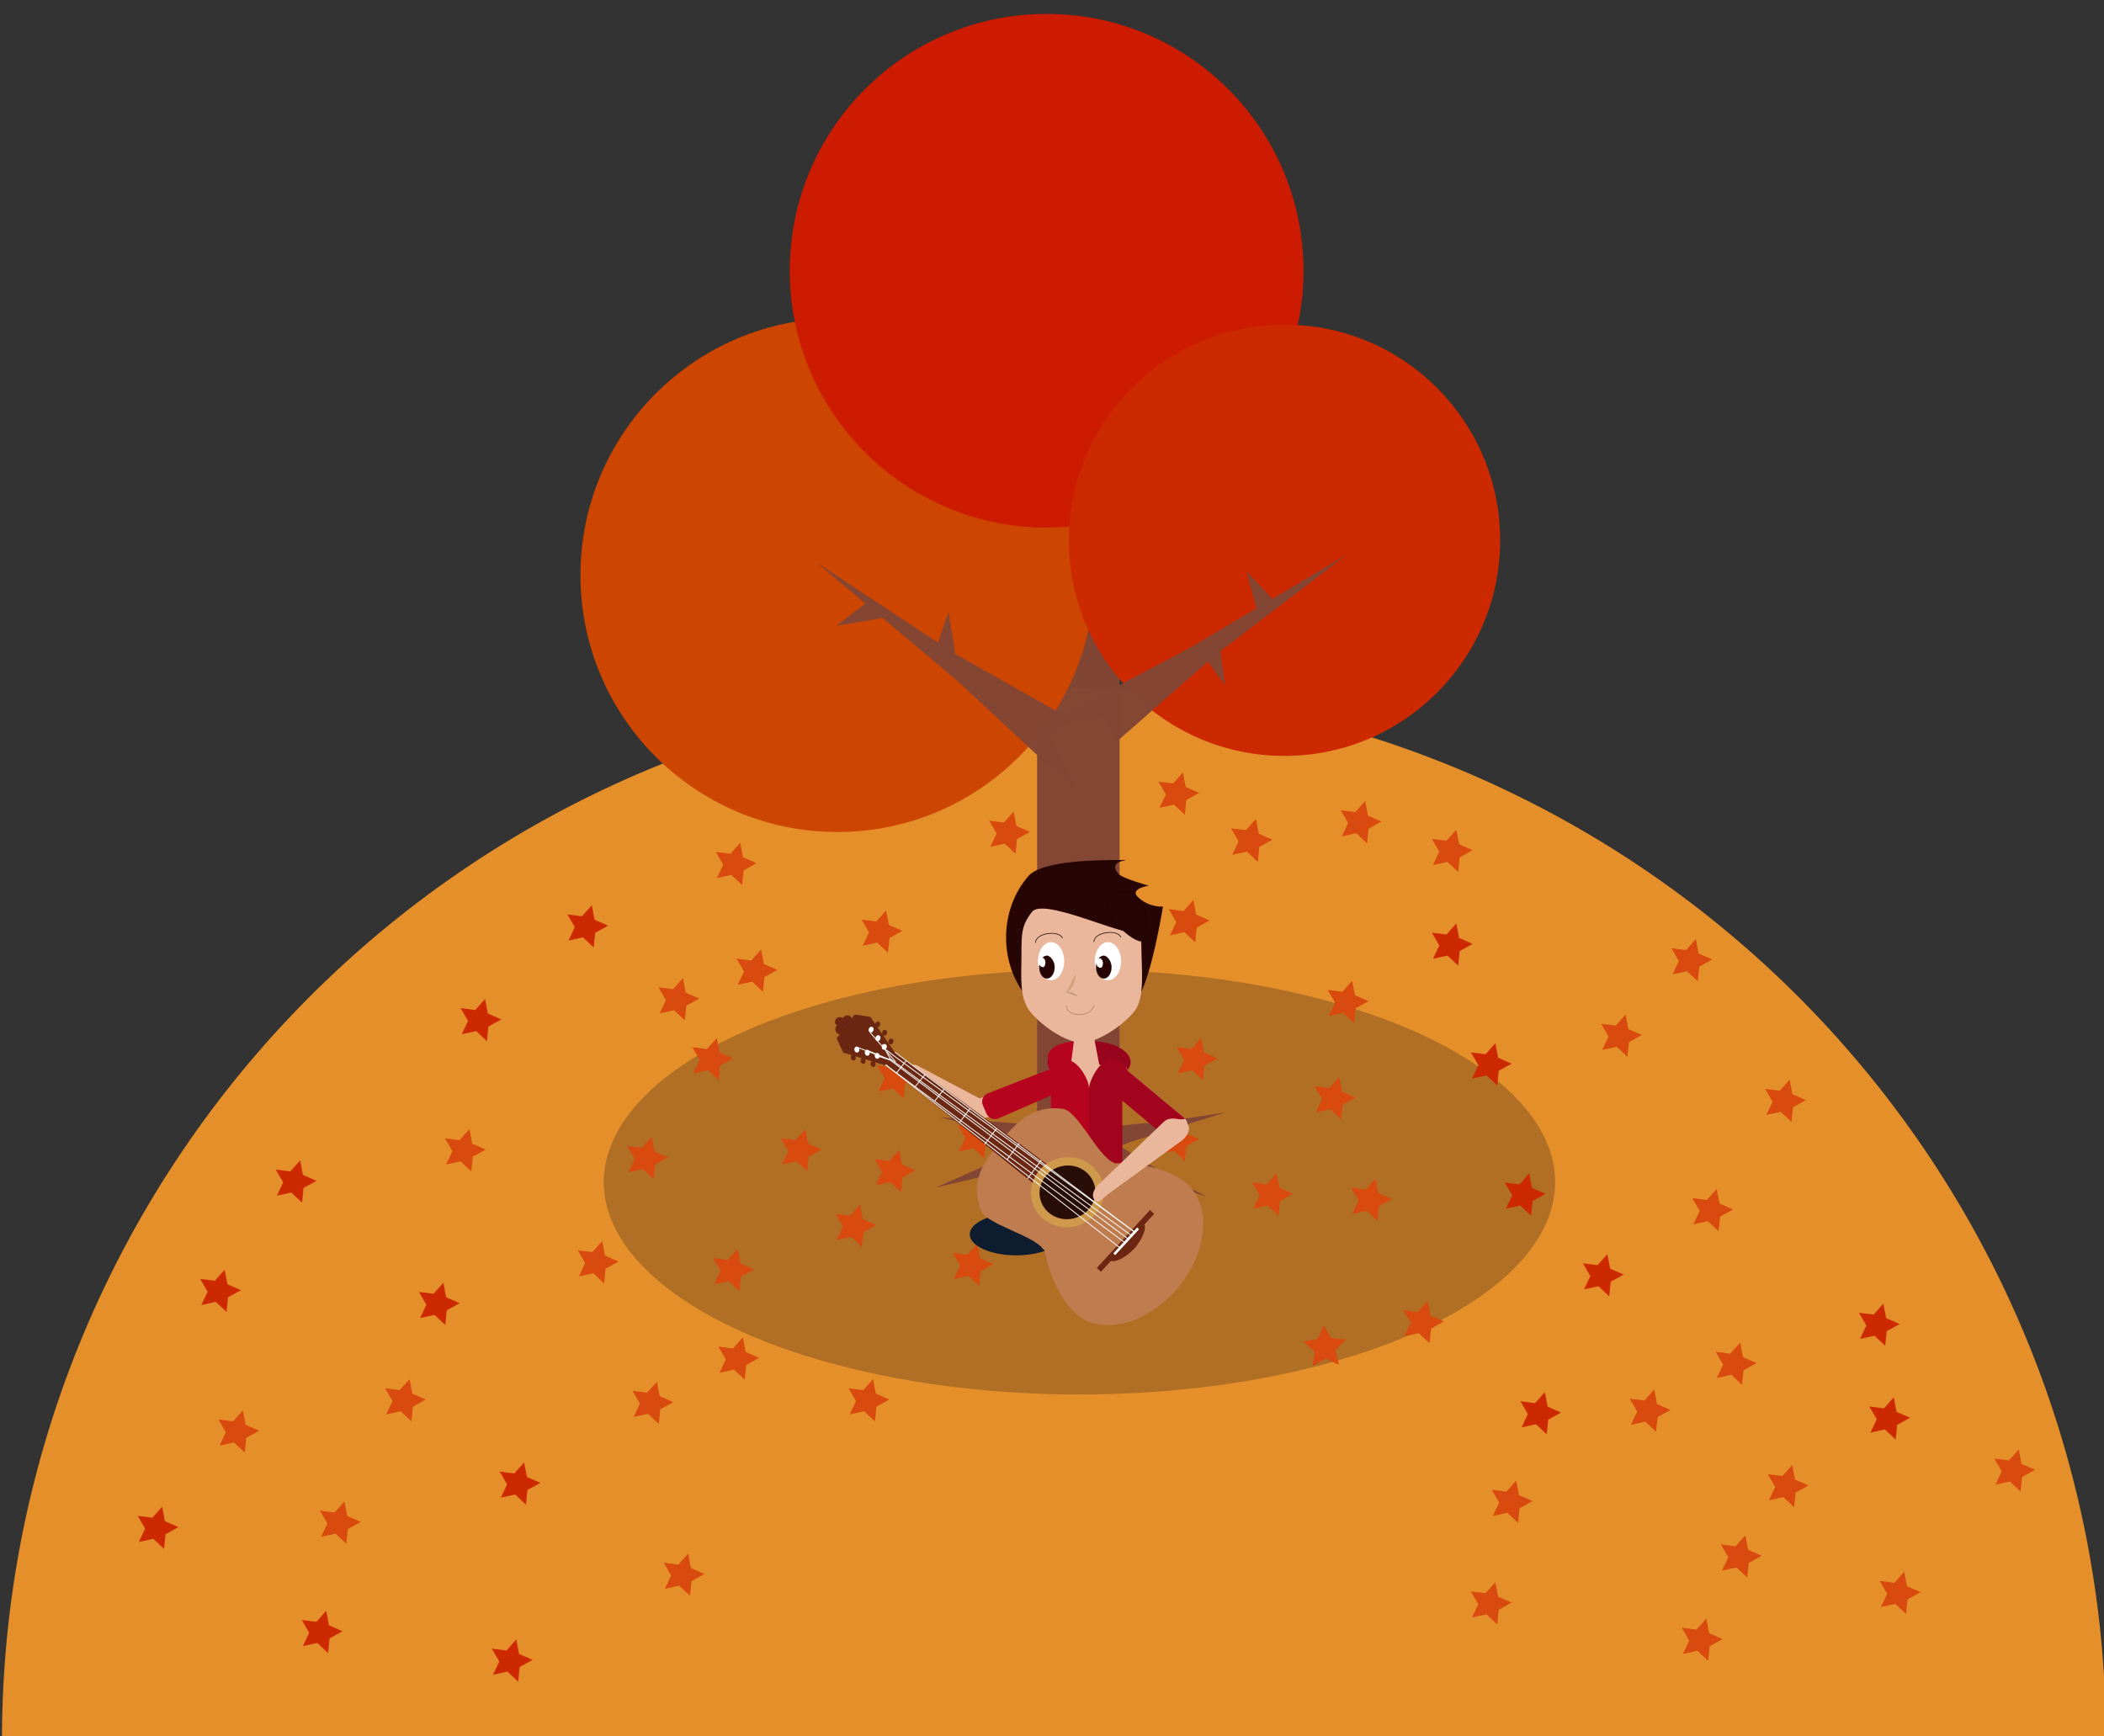 <?xml version="1.0" encoding="UTF-8" standalone="no"?>
<!-- Created with Inkscape (http://www.inkscape.org/) -->

<svg
   xmlns:osb="http://www.openswatchbook.org/uri/2009/osb"
   xmlns:dc="http://purl.org/dc/elements/1.1/"
   xmlns:cc="http://creativecommons.org/ns#"
   xmlns:rdf="http://www.w3.org/1999/02/22-rdf-syntax-ns#"
   xmlns:svg="http://www.w3.org/2000/svg"
   xmlns="http://www.w3.org/2000/svg"
   xmlns:xlink="http://www.w3.org/1999/xlink"
   xmlns:sodipodi="http://sodipodi.sourceforge.net/DTD/sodipodi-0.dtd"
   xmlns:inkscape="http://www.inkscape.org/namespaces/inkscape"
   width="162.883mm"
   height="134.441mm"
   viewBox="0 0 577.143 476.367"
   id="svg2"
   version="1.1"
   inkscape:version="0.91 r13725"
   sodipodi:docname="androiddev.svg">
  <rect x="0" y="0" width="577.143" height="476.367" fill="#333333" stroke="none"/>
  <defs
     id="defs4">
    <linearGradient
       id="linearGradient6264"
       osb:paint="solid">
      <stop
         style="stop-color:#834634;stop-opacity:0.98;"
         offset="0"
         id="stop6266" />
    </linearGradient>
    <linearGradient
       id="linearGradient6252"
       osb:paint="solid">
      <stop
         style="stop-color:#ffffff;stop-opacity:1;"
         offset="0"
         id="stop6254" />
    </linearGradient>
    <linearGradient
       id="linearGradient6244"
       osb:paint="solid">
      <stop
         style="stop-color:#000000;stop-opacity:1;"
         offset="0"
         id="stop6246" />
    </linearGradient>
    <linearGradient
       id="linearGradient6236"
       osb:paint="solid">
      <stop
         style="stop-color:#000000;stop-opacity:1;"
         offset="0"
         id="stop6238" />
    </linearGradient>
    <linearGradient
       id="linearGradient6176"
       osb:paint="solid">
      <stop
         style="stop-color:#000000;stop-opacity:1;"
         offset="0"
         id="stop6178" />
    </linearGradient>
    <linearGradient
       id="linearGradient6168"
       osb:paint="solid">
      <stop
         style="stop-color:#000000;stop-opacity:1;"
         offset="0"
         id="stop6170" />
    </linearGradient>
    <linearGradient
       id="linearGradient6152"
       osb:paint="solid">
      <stop
         style="stop-color:#008000;stop-opacity:1;"
         offset="0"
         id="stop6154" />
    </linearGradient>
    <linearGradient
       id="linearGradient6142"
       osb:paint="solid">
      <stop
         style="stop-color:#e58f2a;stop-opacity:1;"
         offset="0"
         id="stop6144" />
    </linearGradient>
    <linearGradient
       id="linearGradient6134"
       osb:paint="solid">
      <stop
         style="stop-color:#4a148c;stop-opacity:0;"
         offset="0"
         id="stop6136" />
    </linearGradient>
    <linearGradient
       id="linearGradient4251"
       osb:paint="solid">
      <stop
         style="stop-color:#008080;stop-opacity:1;"
         offset="0"
         id="stop4253" />
    </linearGradient>
    <linearGradient
       id="linearGradient4220"
       osb:paint="solid">
      <stop
         style="stop-color:#008080;stop-opacity:1;"
         offset="0"
         id="stop4222" />
    </linearGradient>
    <linearGradient
       id="linearGradient4204"
       osb:paint="solid">
      <stop
         style="stop-color:#008080;stop-opacity:1;"
         offset="0"
         id="stop4206" />
    </linearGradient>
    <linearGradient
       id="linearGradient4188"
       osb:paint="solid">
      <stop
         style="stop-color:#00ff00;stop-opacity:1;"
         offset="0"
         id="stop4190" />
    </linearGradient>
    <linearGradient
       id="linearGradient4172"
       osb:paint="solid">
      <stop
         style="stop-color:#00ff00;stop-opacity:1;"
         offset="0"
         id="stop4174" />
    </linearGradient>
    <linearGradient
       id="linearGradient4144"
       osb:paint="solid">
      <stop
         style="stop-color:#a237e0;stop-opacity:0;"
         offset="0"
         id="stop4146" />
    </linearGradient>
    <linearGradient
       inkscape:collect="always"
       xlink:href="#linearGradient4144"
       id="linearGradient4148"
       x1="131.429"
       y1="546.648"
       x2="708.571"
       y2="546.648"
       gradientUnits="userSpaceOnUse"
       gradientTransform="matrix(0.004,0,0,0,-150923.79,-830.12)" />
    <linearGradient
       inkscape:collect="always"
       xlink:href="#linearGradient6142"
       id="linearGradient6146"
       x1="-660.579"
       y1="-691.081"
       x2="-83.436"
       y2="-691.081"
       gradientUnits="userSpaceOnUse" />
    <linearGradient
       inkscape:collect="always"
       xlink:href="#linearGradient6264"
       id="linearGradient5168"
       gradientUnits="userSpaceOnUse"
       gradientTransform="matrix(4.871,0,0,4.871,-546.21,-2695.407)"
       x1="187.541"
       y1="676.862"
       x2="192.183"
       y2="676.862" />
  </defs>
  <sodipodi:namedview
     id="base"
     pagecolor="#ffffff"
     bordercolor="#666666"
     borderopacity="1.0"
     inkscape:pageopacity="0.0"
     inkscape:pageshadow="2"
     inkscape:zoom="0.98994949"
     inkscape:cx="153.85888"
     inkscape:cy="201.68507"
     inkscape:document-units="px"
     inkscape:current-layer="layer1"
     showgrid="false"
     inkscape:window-width="1600"
     inkscape:window-height="837"
     inkscape:window-x="-8"
     inkscape:window-y="-8"
     inkscape:window-maximized="1"
     fit-margin-top="0"
     fit-margin-left="0"
     fit-margin-right="0"
     fit-margin-bottom="0"
     inkscape:showpageshadow="false" />
  <g
     inkscape:label="Layer 1"
     inkscape:groupmode="layer"
     id="layer1"
     transform="translate(-82.898,-357.996)"
     style="display:inline">
    <ellipse
       style="opacity:1;fill:url(#linearGradient4148);fill-opacity:1;stroke:none"
       id="path4142"
       cx="-150921.34"
       cy="-830.12"
       rx="1.121"
       ry="0"
       transform="scale(-1,1)" />
    <ellipse
       style="opacity:1;fill:#008080;fill-opacity:0;stroke:none"
       id="path4239"
       cx="150.537"
       cy="363.756"
       rx="39.396"
       ry="63.744" />
    <path
       style="opacity:1;fill:url(#linearGradient6146);fill-opacity:1;stroke:none"
       id="path4249"
       sodipodi:type="arc"
       sodipodi:cx="-372.00775"
       sodipodi:cy="-835.36676"
       sodipodi:rx="288.5715"
       sodipodi:ry="288.5715"
       sodipodi:start="0"
       sodipodi:end="3.1415927"
       sodipodi:open="true"
       d="m -83.436,-835.367 a 288.572,288.572 0 0 1 -144.286,249.91 288.572,288.572 0 0 1 -288.572,0 288.572,288.572 0 0 1 -144.286,-249.91"
       transform="scale(-1,-1)" />
    <ellipse
       style="display:inline;fill:#281f1c;fill-opacity:0.279;stroke:none;stroke-width:0.1;stroke-miterlimit:4;stroke-dasharray:none"
       id="ellipse5108"
       cx="379"
       cy="682.308"
       rx="130.484"
       ry="58.266" />
    <rect
       style="display:inline;fill:url(#linearGradient5168);fill-opacity:1;stroke:none;stroke-width:0.1;stroke-miterlimit:4;stroke-dasharray:none"
       id="rect5110"
       width="22.618"
       height="153.103"
       x="367.388"
       y="525.358"
       ry="0" />
    <circle
       style="display:inline;fill:#cc4501;fill-opacity:1;stroke:none;stroke-width:0.1;stroke-miterlimit:4;stroke-dasharray:none"
       id="circle5112"
       cx="312.584"
       cy="515.791"
       r="70.462" />
    <circle
       cy="432.279"
       cx="369.999"
       id="circle5114"
       style="display:inline;fill:#cc1b01;fill-opacity:1;stroke:none;stroke-width:0.1;stroke-miterlimit:4;stroke-dasharray:none"
       r="70.462" />
    <circle
       style="display:inline;fill:#cc2901;fill-opacity:1;stroke:none;stroke-width:0.1;stroke-miterlimit:4;stroke-dasharray:none"
       id="circle5116"
       cx="435.241"
       cy="506.221"
       r="59.154" />
    <path
       sodipodi:type="star"
       style="fill:#cc2901;fill-opacity:1;stroke:none;stroke-width:0.1;stroke-miterlimit:4;stroke-dasharray:none"
       id="path7761"
       sodipodi:sides="5"
       sodipodi:cx="214.32622"
       sodipodi:cy="637.93386"
       sodipodi:r1="6.10286"
       sodipodi:r2="3.05143"
       sodipodi:arg1="1.2120257"
       sodipodi:arg2="1.8403442"
       inkscape:flatsided="false"
       inkscape:rounded="0"
       inkscape:randomized="0"
       d="m 216.469,643.648 -2.955,-2.773 -3.96,0.863 1.724,-3.668 -2.044,-3.499 4.021,0.506 2.697,-3.025 0.761,3.981 3.711,1.63 -3.551,1.954 z"
       inkscape:transform-center-x="-0.50216401"
       inkscape:transform-center-y="-0.084187613" />
    <path
       inkscape:transform-center-y="-0.084187613"
       inkscape:transform-center-x="-0.50216401"
       d="m 270.755,637.934 -2.955,-2.773 -3.96,0.863 1.724,-3.668 -2.044,-3.499 4.021,0.506 2.697,-3.025 0.761,3.981 3.711,1.63 -3.551,1.954 z"
       inkscape:randomized="0"
       inkscape:rounded="0"
       inkscape:flatsided="false"
       sodipodi:arg2="1.8403442"
       sodipodi:arg1="1.2120257"
       sodipodi:r2="3.05143"
       sodipodi:r1="6.10286"
       sodipodi:cy="632.21955"
       sodipodi:cx="268.61195"
       sodipodi:sides="5"
       id="path7763"
       style="fill:#d84a0e;fill-opacity:1;stroke:none;stroke-width:0.1;stroke-miterlimit:4;stroke-dasharray:none"
       sodipodi:type="star" />
    <path
       sodipodi:type="star"
       style="fill:#cc2901;fill-opacity:1;stroke:none;stroke-width:0.1;stroke-miterlimit:4;stroke-dasharray:none"
       id="path7765"
       sodipodi:sides="5"
       sodipodi:cx="163.61191"
       sodipodi:cy="682.21956"
       sodipodi:r1="6.10286"
       sodipodi:r2="3.05143"
       sodipodi:arg1="1.2120257"
       sodipodi:arg2="1.8403442"
       inkscape:flatsided="false"
       inkscape:rounded="0"
       inkscape:randomized="0"
       d="m 165.755,687.934 -2.955,-2.773 -3.96,0.863 1.724,-3.668 -2.044,-3.499 4.021,0.506 2.697,-3.025 0.761,3.981 3.711,1.63 -3.551,1.954 z"
       inkscape:transform-center-x="-0.50216401"
       inkscape:transform-center-y="-0.084187613" />
    <path
       inkscape:transform-center-y="-0.084187613"
       inkscape:transform-center-x="-0.50216401"
       d="m 212.183,679.362 -2.955,-2.773 -3.96,0.863 1.724,-3.668 -2.044,-3.499 4.021,0.506 2.697,-3.025 0.761,3.981 3.711,1.63 -3.551,1.954 z"
       inkscape:randomized="0"
       inkscape:rounded="0"
       inkscape:flatsided="false"
       sodipodi:arg2="1.8403442"
       sodipodi:arg1="1.2120257"
       sodipodi:r2="3.05143"
       sodipodi:r1="6.10286"
       sodipodi:cy="673.64811"
       sodipodi:cx="210.04049"
       sodipodi:sides="5"
       id="path7767"
       style="fill:#d84a0e;fill-opacity:1;stroke:none;stroke-width:0.1;stroke-miterlimit:4;stroke-dasharray:none"
       sodipodi:type="star" />
    <path
       sodipodi:type="star"
       style="fill:#cc2901;fill-opacity:1;stroke:none;stroke-width:0.1;stroke-miterlimit:4;stroke-dasharray:none"
       id="path7769"
       sodipodi:sides="5"
       sodipodi:cx="480.75486"
       sodipodi:cy="617.21954"
       sodipodi:r1="6.10286"
       sodipodi:r2="3.05143"
       sodipodi:arg1="1.2120257"
       sodipodi:arg2="1.8403442"
       inkscape:flatsided="false"
       inkscape:rounded="0"
       inkscape:randomized="0"
       d="m 482.898,622.934 -2.955,-2.773 -3.96,0.863 1.724,-3.668 -2.044,-3.499 4.021,0.506 2.697,-3.025 0.761,3.981 3.711,1.63 -3.551,1.954 z"
       inkscape:transform-center-y="-0.084187613"
       inkscape:transform-center-x="-0.50216401" />
    <path
       d="m 502.898,691.505 -2.955,-2.773 -3.96,0.863 1.724,-3.668 -2.044,-3.499 4.021,0.506 2.697,-3.025 0.761,3.981 3.711,1.63 -3.551,1.954 z"
       inkscape:randomized="0"
       inkscape:rounded="0"
       inkscape:flatsided="false"
       sodipodi:arg2="1.8403442"
       sodipodi:arg1="1.2120257"
       sodipodi:r2="3.05143"
       sodipodi:r1="6.10286"
       sodipodi:cy="685.79099"
       sodipodi:cx="500.75486"
       sodipodi:sides="5"
       id="path7771"
       style="fill:#cc2901;fill-opacity:1;stroke:none;stroke-width:0.1;stroke-miterlimit:4;stroke-dasharray:none"
       sodipodi:type="star"
       inkscape:transform-center-y="-0.084187613"
       inkscape:transform-center-x="-0.50216401" />
    <path
       sodipodi:type="star"
       style="fill:#d84a0e;fill-opacity:1;stroke:none;stroke-width:0.1;stroke-miterlimit:4;stroke-dasharray:none"
       id="path7773"
       sodipodi:sides="5"
       sodipodi:cx="527.18343"
       sodipodi:cy="642.21957"
       sodipodi:r1="6.10286"
       sodipodi:r2="3.05143"
       sodipodi:arg1="1.2120257"
       sodipodi:arg2="1.8403442"
       inkscape:flatsided="false"
       inkscape:rounded="0"
       inkscape:randomized="0"
       d="m 529.326,647.934 -2.955,-2.773 -3.96,0.863 1.724,-3.668 -2.044,-3.499 4.021,0.506 2.697,-3.025 0.761,3.981 3.711,1.63 -3.551,1.954 z"
       inkscape:transform-center-y="-0.084187613"
       inkscape:transform-center-x="-0.50216401" />
    <path
       d="m 554.326,695.791 -2.955,-2.773 -3.96,0.863 1.724,-3.668 -2.044,-3.499 4.021,0.506 2.697,-3.025 0.761,3.981 3.711,1.63 -3.551,1.954 z"
       inkscape:randomized="0"
       inkscape:rounded="0"
       inkscape:flatsided="false"
       sodipodi:arg2="1.8403442"
       sodipodi:arg1="1.2120257"
       sodipodi:r2="3.05143"
       sodipodi:r1="6.10286"
       sodipodi:cy="690.0767"
       sodipodi:cx="552.18342"
       sodipodi:sides="5"
       id="path7775"
       style="fill:#d84a0e;fill-opacity:1;stroke:none;stroke-width:0.1;stroke-miterlimit:4;stroke-dasharray:none"
       sodipodi:type="star"
       inkscape:transform-center-y="-0.084187613"
       inkscape:transform-center-x="-0.50216401" />
    <path
       sodipodi:type="star"
       style="fill:#cc2901;fill-opacity:1;stroke:none;stroke-width:0.1;stroke-miterlimit:4;stroke-dasharray:none"
       id="path7777"
       sodipodi:sides="5"
       sodipodi:cx="491.46911"
       sodipodi:cy="650.07671"
       sodipodi:r1="6.10286"
       sodipodi:r2="3.05143"
       sodipodi:arg1="1.2120257"
       sodipodi:arg2="1.8403442"
       inkscape:flatsided="false"
       inkscape:rounded="0"
       inkscape:randomized="0"
       d="m 493.612,655.791 -2.955,-2.773 -3.96,0.863 1.724,-3.668 -2.044,-3.499 4.021,0.506 2.697,-3.025 0.761,3.981 3.711,1.63 -3.551,1.954 z"
       inkscape:transform-center-x="-0.50216401"
       inkscape:transform-center-y="-0.084187613" />
    <path
       inkscape:transform-center-y="-0.084187613"
       inkscape:transform-center-x="-0.50216401"
       d="m 475.041,726.505 -2.955,-2.773 -3.96,0.863 1.724,-3.668 -2.044,-3.499 4.021,0.506 2.697,-3.025 0.761,3.981 3.711,1.63 -3.551,1.954 z"
       inkscape:randomized="0"
       inkscape:rounded="0"
       inkscape:flatsided="false"
       sodipodi:arg2="1.8403442"
       sodipodi:arg1="1.2120257"
       sodipodi:r2="3.05143"
       sodipodi:r1="6.10286"
       sodipodi:cy="720.79103"
       sodipodi:cx="472.89768"
       sodipodi:sides="5"
       id="path7779"
       style="fill:#d84a0e;fill-opacity:1;stroke:none;stroke-width:0.1;stroke-miterlimit:4;stroke-dasharray:none"
       sodipodi:type="star" />
    <path
       sodipodi:type="star"
       style="fill:#d84a0e;fill-opacity:1;stroke:none;stroke-width:0.1;stroke-miterlimit:4;stroke-dasharray:none"
       id="path7781"
       sodipodi:sides="5"
       sodipodi:cx="246.46904"
       sodipodi:cy="704.36244"
       sodipodi:r1="6.10286"
       sodipodi:r2="3.05143"
       sodipodi:arg1="1.2120257"
       sodipodi:arg2="1.8403442"
       inkscape:flatsided="false"
       inkscape:rounded="0"
       inkscape:randomized="0"
       d="m 248.612,710.077 -2.955,-2.773 -3.96,0.863 1.724,-3.668 -2.044,-3.499 4.021,0.506 2.697,-3.025 0.761,3.981 3.711,1.63 -3.551,1.954 z"
       inkscape:transform-center-x="-0.50216401"
       inkscape:transform-center-y="-0.084187613" />
    <path
       inkscape:transform-center-y="-0.084187613"
       inkscape:transform-center-x="-0.50216401"
       d="m 205.04,721.505 -2.955,-2.773 -3.96,0.863 1.724,-3.668 -2.044,-3.499 4.021,0.506 2.697,-3.025 0.761,3.981 3.711,1.63 -3.551,1.954 z"
       inkscape:randomized="0"
       inkscape:rounded="0"
       inkscape:flatsided="false"
       sodipodi:arg2="1.8403442"
       sodipodi:arg1="1.2120257"
       sodipodi:r2="3.05143"
       sodipodi:r1="6.10286"
       sodipodi:cy="715.791"
       sodipodi:cx="202.8976"
       sodipodi:sides="5"
       id="path7783"
       style="fill:#cc2901;fill-opacity:1;stroke:none;stroke-width:0.1;stroke-miterlimit:4;stroke-dasharray:none"
       sodipodi:type="star" />
    <path
       sodipodi:type="star"
       style="fill:#cc2901;fill-opacity:1;stroke:none;stroke-width:0.1;stroke-miterlimit:4;stroke-dasharray:none"
       id="path7785"
       sodipodi:sides="5"
       sodipodi:cx="225.04046"
       sodipodi:cy="765.07674"
       sodipodi:r1="6.10286"
       sodipodi:r2="3.05143"
       sodipodi:arg1="1.2120257"
       sodipodi:arg2="1.8403442"
       inkscape:flatsided="false"
       inkscape:rounded="0"
       inkscape:randomized="0"
       d="m 227.183,770.791 -2.955,-2.773 -3.96,0.863 1.724,-3.668 -2.044,-3.499 4.021,0.506 2.697,-3.025 0.761,3.981 3.711,1.63 -3.551,1.954 z"
       inkscape:transform-center-x="-0.50216401"
       inkscape:transform-center-y="-0.084187613" />
    <path
       inkscape:transform-center-y="-0.084187613"
       inkscape:transform-center-x="-0.50216401"
       d="m 150.04,756.505 -2.955,-2.773 -3.96,0.863 1.724,-3.668 -2.044,-3.499 4.021,0.506 2.697,-3.025 0.761,3.981 3.711,1.63 -3.551,1.954 z"
       inkscape:randomized="0"
       inkscape:rounded="0"
       inkscape:flatsided="false"
       sodipodi:arg2="1.8403442"
       sodipodi:arg1="1.2120257"
       sodipodi:r2="3.05143"
       sodipodi:r1="6.10286"
       sodipodi:cy="750.791"
       sodipodi:cx="147.89759"
       sodipodi:sides="5"
       id="path7787"
       style="fill:#d84a0e;fill-opacity:1;stroke:none;stroke-width:0.1;stroke-miterlimit:4;stroke-dasharray:none"
       sodipodi:type="star" />
    <path
       sodipodi:type="star"
       style="fill:#d84a0e;fill-opacity:1;stroke:none;stroke-width:0.1;stroke-miterlimit:4;stroke-dasharray:none"
       id="path7789"
       sodipodi:sides="5"
       sodipodi:cx="193.61188"
       sodipodi:cy="742.21958"
       sodipodi:r1="6.10286"
       sodipodi:r2="3.05143"
       sodipodi:arg1="1.2120257"
       sodipodi:arg2="1.8403442"
       inkscape:flatsided="false"
       inkscape:rounded="0"
       inkscape:randomized="0"
       d="m 195.755,747.934 -2.955,-2.773 -3.96,0.863 1.724,-3.668 -2.044,-3.499 4.021,0.506 2.697,-3.025 0.761,3.981 3.711,1.63 -3.551,1.954 z"
       inkscape:transform-center-x="-0.50216401"
       inkscape:transform-center-y="-0.084187613" />
    <path
       inkscape:transform-center-y="-0.084187613"
       inkscape:transform-center-x="-0.50216401"
       d="m 127.898,782.934 -2.955,-2.773 -3.96,0.863 1.724,-3.668 -2.044,-3.499 4.021,0.506 2.697,-3.025 0.761,3.981 3.711,1.63 -3.551,1.954 z"
       inkscape:randomized="0"
       inkscape:rounded="0"
       inkscape:flatsided="false"
       sodipodi:arg2="1.8403442"
       sodipodi:arg1="1.2120257"
       sodipodi:r2="3.05143"
       sodipodi:r1="6.10286"
       sodipodi:cy="777.21961"
       sodipodi:cx="125.75471"
       sodipodi:sides="5"
       id="path7791"
       style="fill:#cc2901;fill-opacity:1;stroke:none;stroke-width:0.1;stroke-miterlimit:4;stroke-dasharray:none"
       sodipodi:type="star" />
    <path
       sodipodi:type="star"
       style="fill:#cc2901;fill-opacity:1;stroke:none;stroke-width:0.1;stroke-miterlimit:4;stroke-dasharray:none"
       id="path7793"
       sodipodi:sides="5"
       sodipodi:cx="170.75472"
       sodipodi:cy="805.79104"
       sodipodi:r1="6.10286"
       sodipodi:r2="3.05143"
       sodipodi:arg1="1.2120257"
       sodipodi:arg2="1.8403442"
       inkscape:flatsided="false"
       inkscape:rounded="0"
       inkscape:randomized="0"
       d="m 172.898,811.505 -2.955,-2.773 -3.96,0.863 1.724,-3.668 -2.044,-3.499 4.021,0.506 2.697,-3.025 0.761,3.981 3.711,1.63 -3.551,1.954 z"
       inkscape:transform-center-x="-0.50216401"
       inkscape:transform-center-y="-0.084187613" />
    <path
       inkscape:transform-center-y="-0.084187613"
       inkscape:transform-center-x="-0.50216401"
       d="m 177.898,781.505 -2.955,-2.773 -3.96,0.863 1.724,-3.668 -2.044,-3.499 4.021,0.506 2.697,-3.025 0.761,3.981 3.711,1.63 -3.551,1.954 z"
       inkscape:randomized="0"
       inkscape:rounded="0"
       inkscape:flatsided="false"
       sodipodi:arg2="1.8403442"
       sodipodi:arg1="1.2120257"
       sodipodi:r2="3.05143"
       sodipodi:r1="6.10286"
       sodipodi:cy="775.79101"
       sodipodi:cx="175.75472"
       sodipodi:sides="5"
       id="path7795"
       style="fill:#d84a0e;fill-opacity:1;stroke:none;stroke-width:0.1;stroke-miterlimit:4;stroke-dasharray:none"
       sodipodi:type="star" />
    <path
       sodipodi:type="star"
       style="fill:#cc2901;fill-opacity:1;stroke:none;stroke-width:0.1;stroke-miterlimit:4;stroke-dasharray:none"
       id="path7797"
       sodipodi:sides="5"
       sodipodi:cx="142.89756"
       sodipodi:cy="712.21957"
       sodipodi:r1="6.10286"
       sodipodi:r2="3.05143"
       sodipodi:arg1="1.2120257"
       sodipodi:arg2="1.8403442"
       inkscape:flatsided="false"
       inkscape:rounded="0"
       inkscape:randomized="0"
       d="m 145.04,717.934 -2.955,-2.773 -3.96,0.863 1.724,-3.668 -2.044,-3.499 4.021,0.506 2.697,-3.025 0.761,3.981 3.711,1.63 -3.551,1.954 z"
       inkscape:transform-center-x="-0.50216401"
       inkscape:transform-center-y="-0.084187613" />
    <path
       inkscape:transform-center-y="-0.084187613"
       inkscape:transform-center-x="-0.50216401"
       d="m 225.04,819.362 -2.955,-2.773 -3.96,0.863 1.724,-3.668 -2.044,-3.499 4.021,0.506 2.697,-3.025 0.761,3.981 3.711,1.63 -3.551,1.954 z"
       inkscape:randomized="0"
       inkscape:rounded="0"
       inkscape:flatsided="false"
       sodipodi:arg2="1.8403442"
       sodipodi:arg1="1.2120257"
       sodipodi:r2="3.05143"
       sodipodi:r1="6.10286"
       sodipodi:cy="813.64815"
       sodipodi:cx="222.89758"
       sodipodi:sides="5"
       id="path7799"
       style="fill:#cc2901;fill-opacity:1;stroke:none;stroke-width:0.1;stroke-miterlimit:4;stroke-dasharray:none"
       sodipodi:type="star" />
    <path
       sodipodi:type="star"
       style="fill:#d84a0e;fill-opacity:1;stroke:none;stroke-width:0.1;stroke-miterlimit:4;stroke-dasharray:none"
       id="path7801"
       sodipodi:sides="5"
       sodipodi:cx="270.04045"
       sodipodi:cy="790.0767"
       sodipodi:r1="6.10286"
       sodipodi:r2="3.05143"
       sodipodi:arg1="1.2120257"
       sodipodi:arg2="1.8403442"
       inkscape:flatsided="false"
       inkscape:rounded="0"
       inkscape:randomized="0"
       d="m 272.183,795.791 -2.955,-2.773 -3.96,0.863 1.724,-3.668 -2.044,-3.499 4.021,0.506 2.697,-3.025 0.761,3.981 3.711,1.63 -3.551,1.954 z"
       inkscape:transform-center-x="-0.50216401"
       inkscape:transform-center-y="-0.084187613" />
    <path
       inkscape:transform-center-y="-0.084187613"
       inkscape:transform-center-x="-0.50216401"
       d="m 263.612,748.648 -2.955,-2.773 -3.96,0.863 1.724,-3.668 -2.044,-3.499 4.021,0.506 2.697,-3.025 0.761,3.981 3.711,1.63 -3.551,1.954 z"
       inkscape:randomized="0"
       inkscape:rounded="0"
       inkscape:flatsided="false"
       sodipodi:arg2="1.8403442"
       sodipodi:arg1="1.2120257"
       sodipodi:r2="3.05143"
       sodipodi:r1="6.10286"
       sodipodi:cy="742.93385"
       sodipodi:cx="261.469"
       sodipodi:sides="5"
       id="path7803"
       style="fill:#d84a0e;fill-opacity:1;stroke:none;stroke-width:0.1;stroke-miterlimit:4;stroke-dasharray:none"
       sodipodi:type="star" />
    <path
       sodipodi:type="star"
       style="fill:#d84a0e;fill-opacity:1;stroke:none;stroke-width:0.1;stroke-miterlimit:4;stroke-dasharray:none"
       id="path7805"
       sodipodi:sides="5"
       sodipodi:cx="285.04043"
       sodipodi:cy="730.79098"
       sodipodi:r1="6.10286"
       sodipodi:r2="3.05143"
       sodipodi:arg1="1.2120257"
       sodipodi:arg2="1.8403442"
       inkscape:flatsided="false"
       inkscape:rounded="0"
       inkscape:randomized="0"
       d="m 287.183,736.505 -2.955,-2.773 -3.96,0.863 1.724,-3.668 -2.044,-3.499 4.021,0.506 2.697,-3.025 0.761,3.981 3.711,1.63 -3.551,1.954 z"
       inkscape:transform-center-x="-0.50216401"
       inkscape:transform-center-y="-0.084187613" />
    <path
       inkscape:transform-center-y="-0.084187613"
       inkscape:transform-center-x="-0.50216401"
       d="m 262.183,681.505 -2.955,-2.773 -3.96,0.863 1.724,-3.668 -2.044,-3.499 4.021,0.506 2.697,-3.025 0.761,3.981 3.711,1.63 -3.551,1.954 z"
       inkscape:randomized="0"
       inkscape:rounded="0"
       inkscape:flatsided="false"
       sodipodi:arg2="1.8403442"
       sodipodi:arg1="1.2120257"
       sodipodi:r2="3.05143"
       sodipodi:r1="6.10286"
       sodipodi:cy="675.79094"
       sodipodi:cx="260.04043"
       sodipodi:sides="5"
       id="path7807"
       style="fill:#d84a0e;fill-opacity:1;stroke:none;stroke-width:0.1;stroke-miterlimit:4;stroke-dasharray:none"
       sodipodi:type="star" />
    <path
       sodipodi:type="star"
       style="fill:#cc2901;fill-opacity:1;stroke:none;stroke-width:0.1;stroke-miterlimit:4;stroke-dasharray:none"
       id="path7809"
       sodipodi:sides="5"
       sodipodi:cx="243.61186"
       sodipodi:cy="612.21951"
       sodipodi:r1="6.10286"
       sodipodi:r2="3.05143"
       sodipodi:arg1="1.2120257"
       sodipodi:arg2="1.8403442"
       inkscape:flatsided="false"
       inkscape:rounded="0"
       inkscape:randomized="0"
       d="m 245.755,617.934 -2.955,-2.773 -3.96,0.863 1.724,-3.668 -2.044,-3.499 4.021,0.506 2.697,-3.025 0.761,3.981 3.711,1.63 -3.551,1.954 z"
       inkscape:transform-center-x="-0.50216401"
       inkscape:transform-center-y="-0.084187613" />
    <path
       inkscape:transform-center-y="-0.084187613"
       inkscape:transform-center-x="-0.50216401"
       d="m 326.469,619.362 -2.955,-2.773 -3.96,0.863 1.724,-3.668 -2.044,-3.499 4.021,0.506 2.697,-3.025 0.761,3.981 3.711,1.63 -3.551,1.954 z"
       inkscape:randomized="0"
       inkscape:rounded="0"
       inkscape:flatsided="false"
       sodipodi:arg2="1.8403442"
       sodipodi:arg1="1.2120257"
       sodipodi:r2="3.05143"
       sodipodi:r1="6.10286"
       sodipodi:cy="613.64805"
       sodipodi:cx="324.32617"
       sodipodi:sides="5"
       id="path7811"
       style="fill:#d84a0e;fill-opacity:1;stroke:none;stroke-width:0.1;stroke-miterlimit:4;stroke-dasharray:none"
       sodipodi:type="star" />
    <path
       sodipodi:type="star"
       style="fill:#d84a0e;fill-opacity:1;stroke:none;stroke-width:0.1;stroke-miterlimit:4;stroke-dasharray:none"
       id="path7813"
       sodipodi:sides="5"
       sodipodi:cx="284.32616"
       sodipodi:cy="595.07664"
       sodipodi:r1="6.10286"
       sodipodi:r2="3.05143"
       sodipodi:arg1="1.2120257"
       sodipodi:arg2="1.8403442"
       inkscape:flatsided="false"
       inkscape:rounded="0"
       inkscape:randomized="0"
       d="m 286.469,600.791 -2.955,-2.773 -3.96,0.863 1.724,-3.668 -2.044,-3.499 4.021,0.506 2.697,-3.025 0.761,3.981 3.711,1.63 -3.551,1.954 z"
       inkscape:transform-center-x="-0.50216401"
       inkscape:transform-center-y="-0.084187613" />
    <path
       inkscape:transform-center-y="-0.084187613"
       inkscape:transform-center-x="-0.50216401"
       d="m 292.183,630.077 -2.955,-2.773 -3.96,0.863 1.724,-3.668 -2.044,-3.499 4.021,0.506 2.697,-3.025 0.761,3.981 3.711,1.63 -3.551,1.954 z"
       inkscape:randomized="0"
       inkscape:rounded="0"
       inkscape:flatsided="false"
       sodipodi:arg2="1.8403442"
       sodipodi:arg1="1.2120257"
       sodipodi:r2="3.05143"
       sodipodi:r1="6.10286"
       sodipodi:cy="624.36238"
       sodipodi:cx="290.04046"
       sodipodi:sides="5"
       id="path7815"
       style="fill:#d84a0e;fill-opacity:1;stroke:none;stroke-width:0.1;stroke-miterlimit:4;stroke-dasharray:none"
       sodipodi:type="star" />
    <path
       sodipodi:type="star"
       style="fill:#d84a0e;fill-opacity:1;stroke:none;stroke-width:0.1;stroke-miterlimit:4;stroke-dasharray:none"
       id="path7817"
       sodipodi:sides="5"
       sodipodi:cx="277.89761"
       sodipodi:cy="648.64809"
       sodipodi:r1="6.10286"
       sodipodi:r2="3.05143"
       sodipodi:arg1="1.2120257"
       sodipodi:arg2="1.8403442"
       inkscape:flatsided="false"
       inkscape:rounded="0"
       inkscape:randomized="0"
       d="m 280.04,654.362 -2.955,-2.773 -3.96,0.863 1.724,-3.668 -2.044,-3.499 4.021,0.506 2.697,-3.025 0.761,3.981 3.711,1.63 -3.551,1.954 z"
       inkscape:transform-center-x="-0.50216401"
       inkscape:transform-center-y="-0.084187613" />
    <path
       inkscape:transform-center-y="-0.084187613"
       inkscape:transform-center-x="-0.50216401"
       d="m 285.755,712.22 -2.955,-2.773 -3.96,0.863 1.724,-3.668 -2.044,-3.499 4.021,0.506 2.697,-3.025 0.761,3.981 3.711,1.63 -3.551,1.954 z"
       inkscape:randomized="0"
       inkscape:rounded="0"
       inkscape:flatsided="false"
       sodipodi:arg2="1.8403442"
       sodipodi:arg1="1.2120257"
       sodipodi:r2="3.05143"
       sodipodi:r1="6.10286"
       sodipodi:cy="706.50523"
       sodipodi:cx="283.6119"
       sodipodi:sides="5"
       id="path7819"
       style="fill:#d84a0e;fill-opacity:1;stroke:none;stroke-width:0.1;stroke-miterlimit:4;stroke-dasharray:none"
       sodipodi:type="star" />
    <path
       sodipodi:type="star"
       style="fill:#d84a0e;fill-opacity:1;stroke:none;stroke-width:0.1;stroke-miterlimit:4;stroke-dasharray:none"
       id="path7821"
       sodipodi:sides="5"
       sodipodi:cx="327.89764"
       sodipodi:cy="679.36238"
       sodipodi:r1="6.10286"
       sodipodi:r2="3.05143"
       sodipodi:arg1="1.2120257"
       sodipodi:arg2="1.8403442"
       inkscape:flatsided="false"
       inkscape:rounded="0"
       inkscape:randomized="0"
       d="m 330.041,685.077 -2.955,-2.773 -3.96,0.863 1.724,-3.668 -2.044,-3.499 4.021,0.506 2.697,-3.025 0.761,3.981 3.711,1.63 -3.551,1.954 z"
       inkscape:transform-center-x="-0.50216401"
       inkscape:transform-center-y="-0.084187613" />
    <path
       inkscape:transform-center-y="-0.084187613"
       inkscape:transform-center-x="-0.50216401"
       d="m 304.326,679.362 -2.955,-2.773 -3.96,0.863 1.724,-3.668 -2.044,-3.499 4.021,0.506 2.697,-3.025 0.761,3.981 3.711,1.63 -3.551,1.954 z"
       inkscape:randomized="0"
       inkscape:rounded="0"
       inkscape:flatsided="false"
       sodipodi:arg2="1.8403442"
       sodipodi:arg1="1.2120257"
       sodipodi:r2="3.05143"
       sodipodi:r1="6.10286"
       sodipodi:cy="673.64808"
       sodipodi:cx="302.18335"
       sodipodi:sides="5"
       id="path7823"
       style="fill:#d84a0e;fill-opacity:1;stroke:none;stroke-width:0.1;stroke-miterlimit:4;stroke-dasharray:none"
       sodipodi:type="star" />
    <path
       sodipodi:type="star"
       style="fill:#d84a0e;fill-opacity:1;stroke:none;stroke-width:0.1;stroke-miterlimit:4;stroke-dasharray:none"
       id="path7825"
       sodipodi:sides="5"
       sodipodi:cx="328.61193"
       sodipodi:cy="653.64807"
       sodipodi:r1="6.10286"
       sodipodi:r2="3.05143"
       sodipodi:arg1="1.2120257"
       sodipodi:arg2="1.8403442"
       inkscape:flatsided="false"
       inkscape:rounded="0"
       inkscape:randomized="0"
       d="m 330.755,659.362 -2.955,-2.773 -3.96,0.863 1.724,-3.668 -2.044,-3.499 4.021,0.506 2.697,-3.025 0.761,3.981 3.711,1.63 -3.551,1.954 z"
       inkscape:transform-center-x="-0.50216401"
       inkscape:transform-center-y="-0.084187613" />
    <path
       inkscape:transform-center-y="-0.084187613"
       inkscape:transform-center-x="-0.50216401"
       d="m 319.326,700.077 -2.955,-2.773 -3.96,0.863 1.724,-3.668 -2.044,-3.499 4.021,0.506 2.697,-3.025 0.761,3.981 3.711,1.63 -3.551,1.954 z"
       inkscape:randomized="0"
       inkscape:rounded="0"
       inkscape:flatsided="false"
       sodipodi:arg2="1.8403442"
       sodipodi:arg1="1.2120257"
       sodipodi:r2="3.05143"
       sodipodi:r1="6.10286"
       sodipodi:cy="694.36237"
       sodipodi:cx="317.18336"
       sodipodi:sides="5"
       id="path7827"
       style="fill:#d84a0e;fill-opacity:1;stroke:none;stroke-width:0.1;stroke-miterlimit:4;stroke-dasharray:none"
       sodipodi:type="star" />
    <path
       sodipodi:type="star"
       style="fill:#d84a0e;fill-opacity:1;stroke:none;stroke-width:0.1;stroke-miterlimit:4;stroke-dasharray:none"
       id="path7829"
       sodipodi:sides="5"
       sodipodi:cx="349.32622"
       sodipodi:cy="705.07665"
       sodipodi:r1="6.10286"
       sodipodi:r2="3.05143"
       sodipodi:arg1="1.2120257"
       sodipodi:arg2="1.8403442"
       inkscape:flatsided="false"
       inkscape:rounded="0"
       inkscape:randomized="0"
       d="m 351.469,710.791 -2.955,-2.773 -3.96,0.863 1.724,-3.668 -2.044,-3.499 4.021,0.506 2.697,-3.025 0.761,3.981 3.711,1.63 -3.551,1.954 z"
       inkscape:transform-center-x="-0.50216401"
       inkscape:transform-center-y="-0.084187613" />
    <path
       inkscape:transform-center-y="-0.084187613"
       inkscape:transform-center-x="-0.50216401"
       d="m 352.898,675.791 -2.955,-2.773 -3.96,0.863 1.724,-3.668 -2.044,-3.499 4.021,0.506 2.697,-3.025 0.761,3.981 3.711,1.63 -3.551,1.954 z"
       inkscape:randomized="0"
       inkscape:rounded="0"
       inkscape:flatsided="false"
       sodipodi:arg2="1.8403442"
       sodipodi:arg1="1.2120257"
       sodipodi:r2="3.05143"
       sodipodi:r1="6.10286"
       sodipodi:cy="670.07665"
       sodipodi:cx="350.7548"
       sodipodi:sides="5"
       id="path7831"
       style="fill:#d84a0e;fill-opacity:1;stroke:none;stroke-width:0.1;stroke-miterlimit:4;stroke-dasharray:none"
       sodipodi:type="star" />
    <path
       sodipodi:type="star"
       style="fill:#d84a0e;fill-opacity:1;stroke:none;stroke-width:0.1;stroke-miterlimit:4;stroke-dasharray:none"
       id="path7833"
       sodipodi:sides="5"
       sodipodi:cx="320.75478"
       sodipodi:cy="742.21954"
       sodipodi:r1="6.10286"
       sodipodi:r2="3.05143"
       sodipodi:arg1="1.2120257"
       sodipodi:arg2="1.8403442"
       inkscape:flatsided="false"
       inkscape:rounded="0"
       inkscape:randomized="0"
       d="m 322.898,747.934 -2.955,-2.773 -3.96,0.863 1.724,-3.668 -2.044,-3.499 4.021,0.506 2.697,-3.025 0.761,3.981 3.711,1.63 -3.551,1.954 z"
       inkscape:transform-center-x="-0.50216401"
       inkscape:transform-center-y="-0.084187613" />
    <path
       d="m 560.755,737.934 -2.955,-2.773 -3.96,0.863 1.724,-3.668 -2.044,-3.499 4.021,0.506 2.697,-3.025 0.761,3.981 3.711,1.63 -3.551,1.954 z"
       inkscape:randomized="0"
       inkscape:rounded="0"
       inkscape:flatsided="false"
       sodipodi:arg2="1.8403442"
       sodipodi:arg1="1.2120257"
       sodipodi:r2="3.05143"
       sodipodi:r1="6.10286"
       sodipodi:cy="732.21954"
       sodipodi:cx="558.612"
       sodipodi:sides="5"
       id="path7835"
       style="fill:#d84a0e;fill-opacity:1;stroke:none;stroke-width:0.1;stroke-miterlimit:4;stroke-dasharray:none"
       sodipodi:type="star"
       inkscape:transform-center-y="-0.084187613"
       inkscape:transform-center-x="-0.50216401" />
    <path
       sodipodi:type="star"
       style="fill:#d84a0e;fill-opacity:1;stroke:none;stroke-width:0.1;stroke-miterlimit:4;stroke-dasharray:none"
       id="path7837"
       sodipodi:sides="5"
       sodipodi:cx="572.89772"
       sodipodi:cy="765.79098"
       sodipodi:r1="6.10286"
       sodipodi:r2="3.05143"
       sodipodi:arg1="1.2120257"
       sodipodi:arg2="1.8403442"
       inkscape:flatsided="false"
       inkscape:rounded="0"
       inkscape:randomized="0"
       d="m 575.041,771.505 -2.955,-2.773 -3.96,0.863 1.724,-3.668 -2.044,-3.499 4.021,0.506 2.697,-3.025 0.761,3.981 3.711,1.63 -3.551,1.954 z"
       inkscape:transform-center-y="-0.084187613"
       inkscape:transform-center-x="-0.50216401" />
    <path
       d="m 537.183,750.791 -2.955,-2.773 -3.96,0.863 1.724,-3.668 -2.044,-3.499 4.021,0.506 2.697,-3.025 0.761,3.981 3.711,1.63 -3.551,1.954 z"
       inkscape:randomized="0"
       inkscape:rounded="0"
       inkscape:flatsided="false"
       sodipodi:arg2="1.8403442"
       sodipodi:arg1="1.2120257"
       sodipodi:r2="3.05143"
       sodipodi:r1="6.10286"
       sodipodi:cy="745.07666"
       sodipodi:cx="535.04055"
       sodipodi:sides="5"
       id="path7839"
       style="fill:#d84a0e;fill-opacity:1;stroke:none;stroke-width:0.1;stroke-miterlimit:4;stroke-dasharray:none"
       sodipodi:type="star"
       inkscape:transform-center-y="-0.084187613"
       inkscape:transform-center-x="-0.50216401" />
    <path
       sodipodi:type="star"
       style="fill:#d84a0e;fill-opacity:1;stroke:none;stroke-width:0.1;stroke-miterlimit:4;stroke-dasharray:none"
       id="path7841"
       sodipodi:sides="5"
       sodipodi:cx="560.04053"
       sodipodi:cy="785.07667"
       sodipodi:r1="6.10286"
       sodipodi:r2="3.05143"
       sodipodi:arg1="1.2120257"
       sodipodi:arg2="1.8403442"
       inkscape:flatsided="false"
       inkscape:rounded="0"
       inkscape:randomized="0"
       d="m 562.183,790.791 -2.955,-2.773 -3.96,0.863 1.724,-3.668 -2.044,-3.499 4.021,0.506 2.697,-3.025 0.761,3.981 3.711,1.63 -3.551,1.954 z"
       inkscape:transform-center-y="-0.084187613"
       inkscape:transform-center-x="-0.50216401" />
    <path
       d="m 507.183,751.505 -2.955,-2.773 -3.96,0.863 1.724,-3.668 -2.044,-3.499 4.021,0.506 2.697,-3.025 0.761,3.981 3.711,1.63 -3.551,1.954 z"
       inkscape:randomized="0"
       inkscape:rounded="0"
       inkscape:flatsided="false"
       sodipodi:arg2="1.8403442"
       sodipodi:arg1="1.2120257"
       sodipodi:r2="3.05143"
       sodipodi:r1="6.10286"
       sodipodi:cy="745.79093"
       sodipodi:cx="505.04051"
       sodipodi:sides="5"
       id="path7843"
       style="fill:#cc2901;fill-opacity:1;stroke:none;stroke-width:0.1;stroke-miterlimit:4;stroke-dasharray:none"
       sodipodi:type="star"
       inkscape:transform-center-y="-0.084187613"
       inkscape:transform-center-x="-0.50216401" />
    <path
       sodipodi:type="star"
       style="fill:#cc2901;fill-opacity:1;stroke:none;stroke-width:0.1;stroke-miterlimit:4;stroke-dasharray:none"
       id="path7845"
       sodipodi:sides="5"
       sodipodi:cx="522.18336"
       sodipodi:cy="707.9338"
       sodipodi:r1="6.10286"
       sodipodi:r2="3.05143"
       sodipodi:arg1="1.2120257"
       sodipodi:arg2="1.8403442"
       inkscape:flatsided="false"
       inkscape:rounded="0"
       inkscape:randomized="0"
       d="m 524.326,713.648 -2.955,-2.773 -3.96,0.863 1.724,-3.668 -2.044,-3.499 4.021,0.506 2.697,-3.025 0.761,3.981 3.711,1.63 -3.551,1.954 z"
       inkscape:transform-center-y="-0.084187613"
       inkscape:transform-center-x="-0.50216401" />
    <path
       d="m 600.04,727.219 -2.955,-2.773 -3.96,0.863 1.724,-3.668 -2.044,-3.499 4.021,0.506 2.697,-3.025 0.761,3.981 3.711,1.63 -3.551,1.954 z"
       inkscape:randomized="0"
       inkscape:rounded="0"
       inkscape:flatsided="false"
       sodipodi:arg2="1.8403442"
       sodipodi:arg1="1.2120257"
       sodipodi:r2="3.05143"
       sodipodi:r1="6.10286"
       sodipodi:cy="721.50521"
       sodipodi:cx="597.89766"
       sodipodi:sides="5"
       id="path7847"
       style="fill:#cc2901;fill-opacity:1;stroke:none;stroke-width:0.1;stroke-miterlimit:4;stroke-dasharray:none"
       sodipodi:type="star"
       inkscape:transform-center-y="-0.084187613"
       inkscape:transform-center-x="-0.50216401" />
    <path
       sodipodi:type="star"
       style="fill:#d84a0e;fill-opacity:1;stroke:none;stroke-width:0.1;stroke-miterlimit:4;stroke-dasharray:none"
       id="path7849"
       sodipodi:sides="5"
       sodipodi:cx="572.18335"
       sodipodi:cy="660.0766"
       sodipodi:r1="6.10286"
       sodipodi:r2="3.05143"
       sodipodi:arg1="1.2120257"
       sodipodi:arg2="1.8403442"
       inkscape:flatsided="false"
       inkscape:rounded="0"
       inkscape:randomized="0"
       d="m 574.326,665.791 -2.955,-2.773 -3.96,0.863 1.724,-3.668 -2.044,-3.499 4.021,0.506 2.697,-3.025 0.761,3.981 3.711,1.63 -3.551,1.954 z"
       inkscape:transform-center-x="-0.50216401"
       inkscape:transform-center-y="-0.084187613" />
    <path
       d="m 548.612,627.219 -2.955,-2.773 -3.96,0.863 1.724,-3.668 -2.044,-3.499 4.021,0.506 2.697,-3.025 0.761,3.981 3.711,1.63 -3.551,1.954 z"
       inkscape:randomized="0"
       inkscape:rounded="0"
       inkscape:flatsided="false"
       sodipodi:arg2="1.8403442"
       sodipodi:arg1="1.2120257"
       sodipodi:r2="3.05143"
       sodipodi:r1="6.10286"
       sodipodi:cy="621.50516"
       sodipodi:cx="546.46906"
       sodipodi:sides="5"
       id="path7851"
       style="fill:#d84a0e;fill-opacity:1;stroke:none;stroke-width:0.1;stroke-miterlimit:4;stroke-dasharray:none"
       sodipodi:type="star"
       inkscape:transform-center-y="-0.084187613"
       inkscape:transform-center-x="-0.50216401" />
    <path
       sodipodi:type="star"
       style="fill:#d84a0e;fill-opacity:1;stroke:none;stroke-width:0.1;stroke-miterlimit:4;stroke-dasharray:none"
       id="path7853"
       sodipodi:sides="5"
       sodipodi:cx="480.75475"
       sodipodi:cy="591.50518"
       sodipodi:r1="6.10286"
       sodipodi:r2="3.05143"
       sodipodi:arg1="1.2120257"
       sodipodi:arg2="1.8403442"
       inkscape:flatsided="false"
       inkscape:rounded="0"
       inkscape:randomized="0"
       d="m 482.898,597.219 -2.955,-2.773 -3.96,0.863 1.724,-3.668 -2.044,-3.499 4.021,0.506 2.697,-3.025 0.761,3.981 3.711,1.63 -3.551,1.954 z"
       inkscape:transform-center-y="-0.084187613"
       inkscape:transform-center-x="-0.50216401" />
    <path
       inkscape:transform-center-y="-0.084187613"
       inkscape:transform-center-x="-0.50216401"
       d="m 427.898,594.362 -2.955,-2.773 -3.96,0.863 1.724,-3.668 -2.044,-3.499 4.021,0.506 2.697,-3.025 0.761,3.981 3.711,1.63 -3.551,1.954 z"
       inkscape:randomized="0"
       inkscape:rounded="0"
       inkscape:flatsided="false"
       sodipodi:arg2="1.8403442"
       sodipodi:arg1="1.2120257"
       sodipodi:r2="3.05143"
       sodipodi:r1="6.10286"
       sodipodi:cy="588.64804"
       sodipodi:cx="425.75474"
       sodipodi:sides="5"
       id="path7855"
       style="fill:#d84a0e;fill-opacity:1;stroke:none;stroke-width:0.1;stroke-miterlimit:4;stroke-dasharray:none"
       sodipodi:type="star" />
    <path
       sodipodi:type="star"
       style="fill:#d84a0e;fill-opacity:1;stroke:none;stroke-width:0.1;stroke-miterlimit:4;stroke-dasharray:none"
       id="path7857"
       sodipodi:sides="5"
       sodipodi:cx="425.75474"
       sodipodi:cy="588.64804"
       sodipodi:r1="6.10286"
       sodipodi:r2="3.05143"
       sodipodi:arg1="1.2120257"
       sodipodi:arg2="1.8403442"
       inkscape:flatsided="false"
       inkscape:rounded="0"
       inkscape:randomized="0"
       d="m 427.898,594.362 -2.955,-2.773 -3.96,0.863 1.724,-3.668 -2.044,-3.499 4.021,0.506 2.697,-3.025 0.761,3.981 3.711,1.63 -3.551,1.954 z"
       inkscape:transform-center-y="-0.084187613"
       inkscape:transform-center-x="-0.50216401" />
    <path
       d="m 454.326,638.648 -2.955,-2.773 -3.96,0.863 1.724,-3.668 -2.044,-3.499 4.021,0.506 2.697,-3.025 0.761,3.981 3.711,1.63 -3.551,1.954 z"
       inkscape:randomized="0"
       inkscape:rounded="0"
       inkscape:flatsided="false"
       sodipodi:arg2="1.8403442"
       sodipodi:arg1="1.2120257"
       sodipodi:r2="3.05143"
       sodipodi:r1="6.10286"
       sodipodi:cy="632.93374"
       sodipodi:cx="452.18331"
       sodipodi:sides="5"
       id="path7859"
       style="fill:#d84a0e;fill-opacity:1;stroke:none;stroke-width:0.1;stroke-miterlimit:4;stroke-dasharray:none"
       sodipodi:type="star"
       inkscape:transform-center-y="-0.084187613"
       inkscape:transform-center-x="-0.50216401" />
    <path
       sodipodi:type="star"
       style="fill:#d84a0e;fill-opacity:1;stroke:none;stroke-width:0.1;stroke-miterlimit:4;stroke-dasharray:none"
       id="path7861"
       sodipodi:sides="5"
       sodipodi:cx="408.61188"
       sodipodi:cy="610.79085"
       sodipodi:r1="6.10286"
       sodipodi:r2="3.05143"
       sodipodi:arg1="1.2120257"
       sodipodi:arg2="1.8403442"
       inkscape:flatsided="false"
       inkscape:rounded="0"
       inkscape:randomized="0"
       d="m 410.755,616.505 -2.955,-2.773 -3.96,0.863 1.724,-3.668 -2.044,-3.499 4.021,0.506 2.697,-3.025 0.761,3.981 3.711,1.63 -3.551,1.954 z"
       inkscape:transform-center-y="-0.084187613"
       inkscape:transform-center-x="-0.50216401" />
    <path
       d="m 457.898,589.362 -2.955,-2.773 -3.96,0.863 1.724,-3.668 -2.044,-3.499 4.021,0.506 2.697,-3.025 0.761,3.981 3.711,1.63 -3.551,1.954 z"
       inkscape:randomized="0"
       inkscape:rounded="0"
       inkscape:flatsided="false"
       sodipodi:arg2="1.8403442"
       sodipodi:arg1="1.2120257"
       sodipodi:r2="3.05143"
       sodipodi:r1="6.10286"
       sodipodi:cy="583.64797"
       sodipodi:cx="455.75475"
       sodipodi:sides="5"
       id="path7863"
       style="fill:#d84a0e;fill-opacity:1;stroke:none;stroke-width:0.1;stroke-miterlimit:4;stroke-dasharray:none"
       sodipodi:type="star"
       inkscape:transform-center-y="-0.084187613"
       inkscape:transform-center-x="-0.50216401" />
    <path
       sodipodi:type="star"
       style="fill:#d84a0e;fill-opacity:1;stroke:none;stroke-width:0.1;stroke-miterlimit:4;stroke-dasharray:none"
       id="path7865"
       sodipodi:sides="5"
       sodipodi:cx="405.75475"
       sodipodi:cy="575.7908"
       sodipodi:r1="6.10286"
       sodipodi:r2="3.05143"
       sodipodi:arg1="1.2120257"
       sodipodi:arg2="1.8403442"
       inkscape:flatsided="false"
       inkscape:rounded="0"
       inkscape:randomized="0"
       d="m 407.898,581.505 -2.955,-2.773 -3.96,0.863 1.724,-3.668 -2.044,-3.499 4.021,0.506 2.697,-3.025 0.761,3.981 3.711,1.63 -3.551,1.954 z"
       inkscape:transform-center-y="-0.084187613"
       inkscape:transform-center-x="-0.50216401" />
    <path
       inkscape:transform-center-y="-0.084187613"
       inkscape:transform-center-x="-0.50216401"
       d="m 361.469,592.219 -2.955,-2.773 -3.96,0.863 1.724,-3.668 -2.044,-3.499 4.021,0.506 2.697,-3.025 0.761,3.981 3.711,1.63 -3.551,1.954 z"
       inkscape:randomized="0"
       inkscape:rounded="0"
       inkscape:flatsided="false"
       sodipodi:arg2="1.8403442"
       sodipodi:arg1="1.2120257"
       sodipodi:r2="3.05143"
       sodipodi:r1="6.10286"
       sodipodi:cy="586.50506"
       sodipodi:cx="359.32618"
       sodipodi:sides="5"
       id="path7867"
       style="fill:#d84a0e;fill-opacity:1;stroke:none;stroke-width:0.1;stroke-miterlimit:4;stroke-dasharray:none"
       sodipodi:type="star" />
    <path
       sodipodi:type="star"
       style="fill:#d84a0e;fill-opacity:1;stroke:none;stroke-width:0.1;stroke-miterlimit:4;stroke-dasharray:none"
       id="path7869"
       sodipodi:sides="5"
       sodipodi:cx="446.46906"
       sodipodi:cy="727.93365"
       sodipodi:r1="6.10286"
       sodipodi:r2="3.05143"
       sodipodi:arg1="1.2120257"
       sodipodi:arg2="1.8403442"
       inkscape:flatsided="false"
       inkscape:rounded="0"
       inkscape:randomized="0"
       d="m 448.612,733.648 -2.955,-2.773 -3.96,0.863 1.724,-3.668 -2.044,-3.499 4.021,0.506 2.697,-3.025 0.761,3.981 3.711,1.63 -3.551,1.954 z"
       inkscape:transform-center-y="-0.49009849"
       inkscape:transform-center-x="0.09668881"
       transform="matrix(-0.007,-1,1,-0.007,-278.486,1179.223)" />
    <path
       inkscape:transform-center-y="-0.084187613"
       inkscape:transform-center-x="-0.50216401"
       d="m 499.326,775.791 -2.955,-2.773 -3.96,0.863 1.724,-3.668 -2.044,-3.499 4.021,0.506 2.697,-3.025 0.761,3.981 3.711,1.63 -3.551,1.954 z"
       inkscape:randomized="0"
       inkscape:rounded="0"
       inkscape:flatsided="false"
       sodipodi:arg2="1.8403442"
       sodipodi:arg1="1.2120257"
       sodipodi:r2="3.05143"
       sodipodi:r1="6.10286"
       sodipodi:cy="770.07652"
       sodipodi:cx="497.18336"
       sodipodi:sides="5"
       id="path7871"
       style="fill:#d84a0e;fill-opacity:1;stroke:none;stroke-width:0.1;stroke-miterlimit:4;stroke-dasharray:none"
       sodipodi:type="star" />
    <path
       sodipodi:type="star"
       style="fill:#d84a0e;fill-opacity:1;stroke:none;stroke-width:0.1;stroke-miterlimit:4;stroke-dasharray:none"
       id="path7873"
       sodipodi:sides="5"
       sodipodi:cx="549.32622"
       sodipodi:cy="807.93369"
       sodipodi:r1="6.10286"
       sodipodi:r2="3.05143"
       sodipodi:arg1="1.2120257"
       sodipodi:arg2="1.8403442"
       inkscape:flatsided="false"
       inkscape:rounded="0"
       inkscape:randomized="0"
       d="m 551.469,813.648 -2.955,-2.773 -3.96,0.863 1.724,-3.668 -2.044,-3.499 4.021,0.506 2.697,-3.025 0.761,3.981 3.711,1.63 -3.551,1.954 z"
       inkscape:transform-center-y="-0.084187613"
       inkscape:transform-center-x="-0.50216401" />
    <path
       inkscape:transform-center-y="-0.084187613"
       inkscape:transform-center-x="-0.50216401"
       d="m 605.755,800.791 -2.955,-2.773 -3.96,0.863 1.724,-3.668 -2.044,-3.499 4.021,0.506 2.697,-3.025 0.761,3.981 3.711,1.63 -3.551,1.954 z"
       inkscape:randomized="0"
       inkscape:rounded="0"
       inkscape:flatsided="false"
       sodipodi:arg2="1.8403442"
       sodipodi:arg1="1.2120257"
       sodipodi:r2="3.05143"
       sodipodi:r1="6.10286"
       sodipodi:cy="795.07657"
       sodipodi:cx="603.61196"
       sodipodi:sides="5"
       id="path7875"
       style="fill:#d84a0e;fill-opacity:1;stroke:none;stroke-width:0.1;stroke-miterlimit:4;stroke-dasharray:none"
       sodipodi:type="star" />
    <path
       sodipodi:type="star"
       style="fill:#cc2901;fill-opacity:1;stroke:none;stroke-width:0.1;stroke-miterlimit:4;stroke-dasharray:none"
       id="path7877"
       sodipodi:sides="5"
       sodipodi:cx="600.75479"
       sodipodi:cy="747.21944"
       sodipodi:r1="6.10286"
       sodipodi:r2="3.05143"
       sodipodi:arg1="1.2120257"
       sodipodi:arg2="1.8403442"
       inkscape:flatsided="false"
       inkscape:rounded="0"
       inkscape:randomized="0"
       d="m 602.898,752.934 -2.955,-2.773 -3.96,0.863 1.724,-3.668 -2.044,-3.499 4.021,0.506 2.697,-3.025 0.761,3.981 3.711,1.63 -3.551,1.954 z"
       inkscape:transform-center-y="-0.084187613"
       inkscape:transform-center-x="-0.50216401" />
    <path
       inkscape:transform-center-y="-0.084187613"
       inkscape:transform-center-x="-0.50216401"
       d="m 637.183,767.219 -2.955,-2.773 -3.96,0.863 1.724,-3.668 -2.044,-3.499 4.021,0.506 2.697,-3.025 0.761,3.981 3.711,1.63 -3.551,1.954 z"
       inkscape:randomized="0"
       inkscape:rounded="0"
       inkscape:flatsided="false"
       sodipodi:arg2="1.8403442"
       sodipodi:arg1="1.2120257"
       sodipodi:r2="3.05143"
       sodipodi:r1="6.10286"
       sodipodi:cy="761.50514"
       sodipodi:cx="635.04049"
       sodipodi:sides="5"
       id="path7879"
       style="fill:#d84a0e;fill-opacity:1;stroke:none;stroke-width:0.1;stroke-miterlimit:4;stroke-dasharray:none"
       sodipodi:type="star" />
    <path
       inkscape:transform-center-y="-0.084187613"
       inkscape:transform-center-x="-0.50216401"
       d="m 407.898,676.505 -2.955,-2.773 -3.96,0.863 1.724,-3.668 -2.044,-3.499 4.021,0.506 2.697,-3.025 0.761,3.981 3.711,1.63 -3.551,1.954 z"
       inkscape:randomized="0"
       inkscape:rounded="0"
       inkscape:flatsided="false"
       sodipodi:arg2="1.8403442"
       sodipodi:arg1="1.2120257"
       sodipodi:r2="3.05143"
       sodipodi:r1="6.10286"
       sodipodi:cy="670.79093"
       sodipodi:cx="405.75481"
       sodipodi:sides="5"
       id="path7881"
       style="fill:#d84a0e;fill-opacity:1;stroke:none;stroke-width:0.1;stroke-miterlimit:4;stroke-dasharray:none"
       sodipodi:type="star" />
    <path
       sodipodi:type="star"
       style="fill:#d84a0e;fill-opacity:1;stroke:none;stroke-width:0.1;stroke-miterlimit:4;stroke-dasharray:none"
       id="path7883"
       sodipodi:sides="5"
       sodipodi:cx="403.61196"
       sodipodi:cy="695.07668"
       sodipodi:r1="6.10286"
       sodipodi:r2="3.05143"
       sodipodi:arg1="1.2120257"
       sodipodi:arg2="1.8403442"
       inkscape:flatsided="false"
       inkscape:rounded="0"
       inkscape:randomized="0"
       d="m 405.755,700.791 -2.955,-2.773 -3.96,0.863 1.724,-3.668 -2.044,-3.499 4.021,0.506 2.697,-3.025 0.761,3.981 3.711,1.63 -3.551,1.954 z"
       inkscape:transform-center-x="-0.50216401"
       inkscape:transform-center-y="-0.084187613" />
    <path
       d="m 433.612,691.505 -2.955,-2.773 -3.96,0.863 1.724,-3.668 -2.044,-3.499 4.021,0.506 2.697,-3.025 0.761,3.981 3.711,1.63 -3.551,1.954 z"
       inkscape:randomized="0"
       inkscape:rounded="0"
       inkscape:flatsided="false"
       sodipodi:arg2="1.8403442"
       sodipodi:arg1="1.2120257"
       sodipodi:r2="3.05143"
       sodipodi:r1="6.10286"
       sodipodi:cy="685.79094"
       sodipodi:cx="431.46912"
       sodipodi:sides="5"
       id="path7885"
       style="fill:#d84a0e;fill-opacity:1;stroke:none;stroke-width:0.1;stroke-miterlimit:4;stroke-dasharray:none"
       sodipodi:type="star"
       inkscape:transform-center-y="-0.084187613"
       inkscape:transform-center-x="-0.50216401" />
    <path
       sodipodi:type="star"
       style="fill:#d84a0e;fill-opacity:1;stroke:none;stroke-width:0.1;stroke-miterlimit:4;stroke-dasharray:none"
       id="path7887"
       sodipodi:sides="5"
       sodipodi:cx="410.75482"
       sodipodi:cy="648.64809"
       sodipodi:r1="6.10286"
       sodipodi:r2="3.05143"
       sodipodi:arg1="1.2120257"
       sodipodi:arg2="1.8403442"
       inkscape:flatsided="false"
       inkscape:rounded="0"
       inkscape:randomized="0"
       d="m 412.898,654.362 -2.955,-2.773 -3.96,0.863 1.724,-3.668 -2.044,-3.499 4.021,0.506 2.697,-3.025 0.761,3.981 3.711,1.63 -3.551,1.954 z"
       inkscape:transform-center-x="-0.50216401"
       inkscape:transform-center-y="-0.084187613" />
    <path
       inkscape:transform-center-y="-0.084187613"
       inkscape:transform-center-x="-0.50216401"
       d="m 450.755,665.077 -2.955,-2.773 -3.96,0.863 1.724,-3.668 -2.044,-3.499 4.021,0.506 2.697,-3.025 0.761,3.981 3.711,1.63 -3.551,1.954 z"
       inkscape:randomized="0"
       inkscape:rounded="0"
       inkscape:flatsided="false"
       sodipodi:arg2="1.8403442"
       sodipodi:arg1="1.2120257"
       sodipodi:r2="3.05143"
       sodipodi:r1="6.10286"
       sodipodi:cy="659.36236"
       sodipodi:cx="448.61198"
       sodipodi:sides="5"
       id="path7889"
       style="fill:#d84a0e;fill-opacity:1;stroke:none;stroke-width:0.1;stroke-miterlimit:4;stroke-dasharray:none"
       sodipodi:type="star" />
    <path
       sodipodi:type="star"
       style="fill:#d84a0e;fill-opacity:1;stroke:none;stroke-width:0.1;stroke-miterlimit:4;stroke-dasharray:none"
       id="path7891"
       sodipodi:sides="5"
       sodipodi:cx="458.61197"
       sodipodi:cy="687.21952"
       sodipodi:r1="6.10286"
       sodipodi:r2="3.05143"
       sodipodi:arg1="1.2120257"
       sodipodi:arg2="1.8403442"
       inkscape:flatsided="false"
       inkscape:rounded="0"
       inkscape:randomized="0"
       d="m 460.755,692.934 -2.955,-2.773 -3.96,0.863 1.724,-3.668 -2.044,-3.499 4.021,0.506 2.697,-3.025 0.761,3.981 3.711,1.63 -3.551,1.954 z"
       inkscape:transform-center-x="-0.50216401"
       inkscape:transform-center-y="-0.084187613" />
    <path
       inkscape:transform-center-y="-0.084187613"
       inkscape:transform-center-x="-0.50216401"
       d="m 493.612,803.648 -2.955,-2.773 -3.96,0.863 1.724,-3.668 -2.044,-3.499 4.021,0.506 2.697,-3.025 0.761,3.981 3.711,1.63 -3.551,1.954 z"
       inkscape:randomized="0"
       inkscape:rounded="0"
       inkscape:flatsided="false"
       sodipodi:arg2="1.8403442"
       sodipodi:arg1="1.2120257"
       sodipodi:r2="3.05143"
       sodipodi:r1="6.10286"
       sodipodi:cy="797.93386"
       sodipodi:cx="491.46912"
       sodipodi:sides="5"
       id="path7893"
       style="fill:#d84a0e;fill-opacity:1;stroke:none;stroke-width:0.1;stroke-miterlimit:4;stroke-dasharray:none"
       sodipodi:type="star" />
    <path
       sodipodi:type="star"
       style="fill:#834634;fill-opacity:0.98;stroke:none;stroke-width:0.1;stroke-miterlimit:4;stroke-dasharray:none"
       id="path7895"
       sodipodi:sides="3"
       sodipodi:cx="322.89764"
       sodipodi:cy="520.79102"
       sodipodi:r1="57.769891"
       sodipodi:r2="21.434523"
       sodipodi:arg1="1.9438616"
       sodipodi:arg2="2.9910591"
       inkscape:flatsided="false"
       inkscape:rounded="0"
       inkscape:randomized="0"
       d="m 301.842,574.587 -0.137,-50.582 -14.869,-48.347 43.873,25.173 49.304,11.297 -43.737,25.409 z"
       inkscape:transform-center-x="7.9352325"
       inkscape:transform-center-y="-2.4295983"
       transform="matrix(-0.805,-0.632,0.108,-0.103,557.459,805.214)" />
    <path
       transform="matrix(0.862,-0.552,0.061,0.136,93.77,650.105)"
       inkscape:transform-center-y="-4.1023244"
       inkscape:transform-center-x="-4.9075647"
       d="m 301.842,574.587 -0.137,-50.582 -14.869,-48.347 43.873,25.173 49.304,11.297 -43.737,25.409 z"
       inkscape:randomized="0"
       inkscape:rounded="0"
       inkscape:flatsided="false"
       sodipodi:arg2="2.9910591"
       sodipodi:arg1="1.9438616"
       sodipodi:r2="21.434523"
       sodipodi:r1="57.76989"
       sodipodi:cy="520.79102"
       sodipodi:cx="322.89764"
       sodipodi:sides="3"
       id="path7897"
       style="fill:#834634;fill-opacity:0.98;stroke:none;stroke-width:0.1;stroke-miterlimit:4;stroke-dasharray:none"
       sodipodi:type="star" />
    <path
       sodipodi:type="star"
       style="fill:#834634;fill-opacity:0.98;stroke:none;stroke-width:0.1;stroke-miterlimit:4;stroke-dasharray:none"
       id="path7903"
       sodipodi:sides="3"
       sodipodi:cx="350.0405"
       sodipodi:cy="682.2196"
       sodipodi:r1="5.7698221"
       sodipodi:r2="7.8826628"
       sodipodi:arg1="1.1902912"
       sodipodi:arg2="1.447355"
       inkscape:flatsided="false"
       inkscape:rounded="0"
       inkscape:randomized="0"
       d="m 352.183,687.577 -1.172,2.466 -6.681,-8.646 -1.549,-2.248 10.828,-1.464 2.721,-0.218 z"
       inkscape:transform-center-x="0.035116055"
       inkscape:transform-center-y="-5.7393694"
       transform="matrix(-0.415,-0.063,0.15,-0.989,385.253,1230.416)" />
    <path
       transform="matrix(0.14,0.396,-0.943,0.334,913.949,160.149)"
       inkscape:transform-center-y="1.1206947"
       inkscape:transform-center-x="4.6250418"
       d="m 352.183,687.577 -1.172,2.466 -6.681,-8.646 -1.549,-2.248 10.828,-1.464 2.721,-0.218 z"
       inkscape:randomized="0"
       inkscape:rounded="0"
       inkscape:flatsided="false"
       sodipodi:arg2="1.447355"
       sodipodi:arg1="1.1902912"
       sodipodi:r2="7.8826628"
       sodipodi:r1="5.7698221"
       sodipodi:cy="682.2196"
       sodipodi:cx="350.0405"
       sodipodi:sides="3"
       id="path7905"
       style="fill:#834634;fill-opacity:0.98;stroke:none;stroke-width:0.1;stroke-miterlimit:4;stroke-dasharray:none"
       sodipodi:type="star" />
    <path
       transform="matrix(0.4,-0.128,0.304,0.953,68.74,-66.651)"
       inkscape:transform-center-y="4.7331102"
       inkscape:transform-center-x="-0.92072828"
       d="m 352.183,687.577 -1.172,2.466 -6.681,-8.646 -1.549,-2.248 10.828,-1.464 2.721,-0.218 z"
       inkscape:randomized="0"
       inkscape:rounded="0"
       inkscape:flatsided="false"
       sodipodi:arg2="1.447355"
       sodipodi:arg1="1.1902912"
       sodipodi:r2="7.8826628"
       sodipodi:r1="5.7698221"
       sodipodi:cy="682.2196"
       sodipodi:cx="350.0405"
       sodipodi:sides="3"
       id="path7907"
       style="fill:#834634;fill-opacity:0.98;stroke:none;stroke-width:0.1;stroke-miterlimit:4;stroke-dasharray:none"
       sodipodi:type="star" />
    <path
       sodipodi:type="star"
       style="fill:#834634;fill-opacity:0.98;stroke:none;stroke-width:0.1;stroke-miterlimit:4;stroke-dasharray:none"
       id="path7909"
       sodipodi:sides="3"
       sodipodi:cx="350.0405"
       sodipodi:cy="682.2196"
       sodipodi:r1="5.7698221"
       sodipodi:r2="7.8826628"
       sodipodi:arg1="1.1902912"
       sodipodi:arg2="1.447355"
       inkscape:flatsided="false"
       inkscape:rounded="0"
       inkscape:randomized="0"
       d="m 352.183,687.577 -1.172,2.466 -6.681,-8.646 -1.549,-2.248 10.828,-1.464 2.721,-0.218 z"
       inkscape:transform-center-x="1.7530594"
       inkscape:transform-center-y="-4.2487472"
       transform="matrix(-0.38,0.179,-0.426,-0.904,852.188,1075.699)" />
    <path
       transform="matrix(0.255,0.377,-1.965,0.583,1611.768,147.514)"
       inkscape:transform-center-y="2.7978404"
       inkscape:transform-center-x="9.5952526"
       d="m 352.437,687.378 -1.568,5.602 -6.495,-11.264 -4.067,-4.159 13.002,0.008 5.635,-1.443 z"
       inkscape:randomized="0"
       inkscape:rounded="0"
       inkscape:flatsided="false"
       sodipodi:arg2="1.4939291"
       sodipodi:arg1="1.1358928"
       sodipodi:r2="10.792211"
       sodipodi:r1="5.6881838"
       sodipodi:cy="682.2196"
       sodipodi:cx="350.0405"
       sodipodi:sides="3"
       id="path7911"
       style="fill:#834634;fill-opacity:0.98;stroke:none;stroke-width:0.1;stroke-miterlimit:4;stroke-dasharray:none"
       sodipodi:type="star" />
    <path
       sodipodi:type="star"
       style="fill:#834634;fill-opacity:0.98;stroke:none;stroke-width:0.1;stroke-miterlimit:4;stroke-dasharray:none"
       id="path7913"
       sodipodi:sides="3"
       sodipodi:cx="350.0405"
       sodipodi:cy="682.2196"
       sodipodi:r1="5.6881838"
       sodipodi:r2="10.792211"
       sodipodi:arg1="1.1358928"
       sodipodi:arg2="1.4939291"
       inkscape:flatsided="false"
       inkscape:rounded="0"
       inkscape:randomized="0"
       d="m 352.437,687.378 -1.568,5.602 -6.495,-11.264 -4.067,-4.159 13.002,0.008 5.635,-1.443 z"
       inkscape:transform-center-x="-11.089783"
       inkscape:transform-center-y="1.9575591"
       transform="matrix(0.059,-0.452,1.857,0.868,-893.794,243.348)" />
    <path
       transform="matrix(-0.293,-0.389,2.462,-0.487,-1184.401,1137.194)"
       inkscape:transform-center-y="-2.1424708"
       inkscape:transform-center-x="-12.206181"
       d="m 352.437,687.378 -1.568,5.602 -6.495,-11.264 -4.067,-4.159 13.002,0.008 5.635,-1.443 z"
       inkscape:randomized="0"
       inkscape:rounded="0"
       inkscape:flatsided="false"
       sodipodi:arg2="1.4939291"
       sodipodi:arg1="1.1358928"
       sodipodi:r2="10.792211"
       sodipodi:r1="5.6881838"
       sodipodi:cy="682.2196"
       sodipodi:cx="350.0405"
       sodipodi:sides="3"
       id="path7915"
       style="fill:#834634;fill-opacity:0.98;stroke:none;stroke-width:0.1;stroke-miterlimit:4;stroke-dasharray:none"
       sodipodi:type="star" />
    <path
       sodipodi:type="star"
       style="fill:#834634;fill-opacity:0.98;stroke:none;stroke-width:0.1;stroke-miterlimit:4;stroke-dasharray:none"
       id="path7917"
       sodipodi:sides="3"
       sodipodi:cx="350.0405"
       sodipodi:cy="682.2196"
       sodipodi:r1="5.6881838"
       sodipodi:r2="10.792211"
       sodipodi:arg1="1.1358928"
       sodipodi:arg2="1.4939291"
       inkscape:flatsided="false"
       inkscape:rounded="0"
       inkscape:randomized="0"
       d="m 352.437,687.378 -1.568,5.602 -6.495,-11.264 -4.067,-4.159 13.002,0.008 5.635,-1.443 z"
       inkscape:transform-center-x="13.347508"
       inkscape:transform-center-y="0.4641477"
       transform="matrix(0.126,0.47,-2.465,-0.469,2004.52,824.562)" />
    <ellipse
       style="fill:#0e1c30"
       cx="361.659"
       cy="696.621"
       rx="12.752"
       ry="5.769"
       id="ellipse7311" />
    <ellipse
       style="fill:#98041e"
       cx="381.634"
       cy="649.386"
       rx="11.405"
       ry="5.823"
       id="ellipse7313" />
    <path
       inkscape:connector-curvature="0"
       style="fill:#eab79d"
       d="m 353.135,660.156 c 1.206,0.638 1.666,2.133 1.027,3.339 l -0.141,0.266 c -0.638,1.206 -2.133,1.666 -3.339,1.027 l -18.529,-9.811 c -1.206,-0.638 -1.666,-2.133 -1.027,-3.339 l 0.141,-0.266 c 0.638,-1.206 2.133,-1.665 3.339,-1.027 l 18.529,9.811 z"
       id="path7315" />
    <path
       inkscape:connector-curvature="0"
       style="fill:#eab79d"
       d="m 374.534,652.26 c -0.545,-1.152 -1.485,-1.85 -2.1,-1.559 l -20.774,8.674 c -0.615,0.291 -0.171,2.382 0.375,3.533 l 0.01,0.022 c 0.545,1.152 1.485,1.85 2.1,1.559 l 19.858,-7.826 c 0.615,-0.291 1.087,-3.23 0.542,-4.382 l -0.01,-0.022 z"
       id="path7317" />
    <path
       inkscape:connector-curvature="0"
       style="fill:#b7041e"
       d="m 381.634,648.72 c 0,2.378 -1.539,5.534 -5.915,5.534 -4.375,0 -5.39,-3.886 -5.39,-6.264 0,-2.378 3.547,-4.306 7.922,-4.306 4.375,0 3.382,2.658 3.382,5.036 z"
       id="path7319" />
    <g
       transform="matrix(0.06,0,0,0.06,294.477,586.235)"
       id="g7321">
      <path
         style="fill:#280505"
         inkscape:connector-curvature="0"
         d="m 1790.608,341.304 c 0,0 -56.566,350.618 -119.904,422.61 -63.337,71.992 -150.837,116.521 -247.487,116.521 -96.649,0 -184.149,-44.528 -247.486,-116.521 -63.338,-71.992 -102.514,-171.449 -102.514,-281.306 0,-109.857 39.176,-209.313 102.514,-281.305 63.337,-71.992 322.577,-73.042 419.227,-73.042 96.65,0 -71.555,-9.07 -8.218,62.922 18.975,21.567 138.652,54.469 138.652,54.469 0,0 -88.357,13.78 -50.16,51.241 51.429,50.439 115.376,44.411 115.376,44.411 z"
         id="path7323" />
      <polygon
         style="fill:#eab79d"
         points="1476,943 1501.041,1073.716 1369,1067.635 1385,943 "
         id="polygon7325" />
      <path
         style="fill:#eab79d"
         inkscape:connector-curvature="0"
         d="m 1692.09,532.609 c 0,96.049 17.259,224.013 -31.916,286.957 -49.175,62.944 -166.346,143.478 -241.385,143.478 -75.038,0 -187.701,-80.534 -236.876,-143.478 -49.175,-62.944 -38.348,-160.211 -38.348,-256.261 0,-96.05 -0.865,-135.082 48.31,-198.026 49.176,-62.944 380.217,93.417 455.256,93.417 75.039,0 -88.854,-204.286 -39.679,-141.341 49.175,62.945 84.638,119.204 84.638,215.254 z"
         id="path7327" />
      <path
         style="fill:#280505;stroke:#000000;stroke-miterlimit:10"
         inkscape:connector-curvature="0"
         stroke-miterlimit="10"
         d="m 1713.695,398.174 c 0,56.429 21.571,101.99 -21.67,101.99 -43.242,0 -159.591,-106.431 -159.591,-162.86 0,-56.429 35.054,-65.304 78.296,-65.304 43.242,0 102.965,69.745 102.965,126.174 z"
         id="path7329" />
      <g
         id="g7331">
        <ellipse
           style="fill:#ffffff"
           cx="1279"
           cy="591"
           rx="60"
           ry="87"
           id="ellipse7333" />
        <path
           style="fill:#280505;stroke:#000000;stroke-miterlimit:10"
           inkscape:connector-curvature="0"
           stroke-miterlimit="10"
           d="m 1295,618 c 0,28.719 -15.67,52 -35,52 -19.33,0 -35,-23.281 -35,-52 0,-28.719 15.67,-52 35,-52 13.998,0 35,23.281 35,52 z"
           id="path7335" />
        <path
           style="fill:#ffffff"
           inkscape:connector-curvature="0"
           d="m 1253,596.589 c 0,11.923 -3.697,21.588 -11.959,21.588 -8.262,0 -17.959,-9.666 -17.959,-21.588 0,-11.923 6.697,-21.589 14.959,-21.589 8.262,0 14.959,9.666 14.959,21.589 z"
           id="path7337" />
      </g>
      <g
         id="g7339">
        <path
           style="fill:#d3a37f"
           inkscape:connector-curvature="0"
           d="m 1348.5,731.667 c 24.894,-9.75 39.536,-54.321 41,-78"
           id="path7341" />
        <g
           id="g7343">
          <path
             style="fill:#c69b73"
             inkscape:connector-curvature="0"
             d="m 1348.898,733.113 c 14.49,-5.968 23.539,-20.221 29.91,-33.87 6.614,-14.169 11.124,-29.942 12.191,-45.577 0.132,-1.932 -2.869,-1.919 -3,0 -1.005,14.722 -5.299,29.416 -11.239,42.869 -5.839,13.222 -14.691,27.931 -28.659,33.685 -1.763,0.726 -0.992,3.63 0.797,2.893 l 0,0 z"
             id="path7345" />
        </g>
      </g>
      <g
         id="g7347">
        <path
           style="fill:#9b7253"
           inkscape:connector-curvature="0"
           d="m 1349.334,731.667 c 20.666,2.667 33.332,6 49.332,18.667"
           id="path7349" />
        <g
           id="g7351">
          <path
             style="fill:#c69b73"
             inkscape:connector-curvature="0"
             d="m 1349.334,733.167 c 17.961,2.36 33.799,6.935 48.271,18.228 1.506,1.175 3.646,-0.932 2.121,-2.121 -7.065,-5.513 -14.544,-10.086 -22.951,-13.244 -8.777,-3.296 -18.193,-4.648 -27.441,-5.863 -1.914,-0.252 -1.89,2.751 0,3 l 0,0 z"
             id="path7353" />
        </g>
      </g>
      <path
         style="fill:#b7041e"
         inkscape:connector-curvature="0"
         d="m 1598,1488 c 0,22.644 -18.356,41 -41,41 l -238,0 c -22.644,0 -41,-18.356 -41,-41 l 0,-318 c 0,-22.644 18.356,-41 41,-41 l 238,0 c 22.644,0 41,18.356 41,41 l 0,318 z"
         id="path7355" />
      <g
         id="g7357">
        <ellipse
           style="fill:#ffffff"
           cx="1539"
           cy="591"
           rx="60"
           ry="87"
           id="ellipse7359" />
        <path
           style="fill:#280505;stroke:#000000;stroke-miterlimit:10"
           inkscape:connector-curvature="0"
           stroke-miterlimit="10"
           d="m 1555,618 c 0,28.719 -15.67,52 -35,52 -19.33,0 -35,-23.281 -35,-52 0,-28.719 15.67,-52 35,-52 13.998,0 35,23.281 35,52 z"
           id="path7361" />
      </g>
      <path
         style="fill:#ffffff"
         inkscape:connector-curvature="0"
         d="m 1516,599.589 c 0,11.923 -3.697,21.588 -11.959,21.588 -8.262,0 -17.959,-9.666 -17.959,-21.588 0,-11.923 6.697,-21.589 14.959,-21.589 8.262,0 14.959,9.666 14.959,21.589 z"
         id="path7363" />
      <g
         id="g7365">
        <g
           id="g7367">
          <path
             style="fill:#af7f58"
             inkscape:connector-curvature="0"
             d="m 1347,796.099 c 1.769,29.131 34.138,40.377 59.011,40.89 29.642,0.61 62.381,-13.454 70.936,-44.089 0.521,-1.867 -2.373,-2.658 -2.893,-0.798 -8.062,28.868 -38.369,41.633 -66.144,41.898 -23.478,0.224 -56.216,-10 -57.91,-37.9 -0.117,-1.923 -3.117,-1.934 -3,-10e-4 l 0,0 z"
             id="path7369" />
        </g>
      </g>
    </g>
    <rect
       style="fill:#a2041e"
       x="381.593"
       y="656.724"
       width="9.157"
       height="21.448"
       id="rect7371" />
    <g
       transform="matrix(0.06,0,0,0.06,294.477,586.235)"
       id="g7373">
      <g
         id="g7375">
        <path
           style="fill:#bf7c4f"
           inkscape:connector-curvature="0"
           d="m 1243.082,1907.811 c -48.715,-66.969 -263.992,-112.976 -286.995,-180.665 -23.004,-67.688 -19.894,-120.968 -1.885,-168.589 18.009,-47.622 50.919,-89.589 87.516,-134.656 36.597,-45.068 73.417,-88.972 118.831,-119.452 45.413,-30.482 99.418,-47.541 170.389,-38.921 70.97,8.621 157.888,212.697 233.428,246.631 75.54,33.931 -276.179,457.656 -321.284,395.652 z"
           id="path7377" />
        <path
           style="fill:#bf7c4f"
           inkscape:connector-curvature="0"
           d="m 1893.105,1601.605 c 117.58,95.479 106.922,309.159 -29.303,476.914 -136.225,167.757 -346.427,226.061 -464.007,130.581 -117.578,-95.479 -233.944,-415.638 -97.722,-583.394 136.226,-167.756 473.453,-119.58 591.032,-24.101 z"
           id="path7379" />
      </g>
      <g
         id="g7381">
        <polygon
           style="fill:#6b2712"
           points="452.836,845.599 566.353,1010.222 541.346,1041.801 522.075,1067.635 328.443,1008.872 298.615,943.548 328.939,903.488 380.895,834.852 "
           id="polygon7383" />
        <polygon
           style="fill:#6b2712"
           points="1414.403,1697.004 1399.117,1769.431 990.385,1440.357 522.358,1064.486 543.063,1037.146 565.663,1007.302 1050.023,1362.211 1444.682,1657.021 "
           id="polygon7385" />
        <g
           id="g7387">
          <path
             style="fill:#6b2712"
             inkscape:connector-curvature="0"
             d="m 337.144,897.441 c 2.855,12.093 -4.654,24.217 -16.772,27.079 -12.119,2.861 -24.258,-4.624 -27.113,-16.717 -2.855,-12.093 4.194,-26.164 16.313,-29.025 12.117,-2.862 24.717,6.57 27.572,18.663 z"
             id="path7389" />
          <ellipse
             style="fill:#6b2712"
             transform="matrix(0.973,-0.23,0.23,0.973,-188.569,102.899)"
             cx="347.52"
             cy="861.084"
             rx="22.546"
             ry="22.5"
             id="ellipse7391" />
          <path
             style="fill:#6b2712"
             inkscape:connector-curvature="0"
             d="m 335.4,863.945 c 2.855,12.094 18.668,24.876 6.549,27.738 -12.119,2.862 -47.58,-5.281 -50.436,-17.375 -2.855,-12.094 4.654,-24.217 16.773,-27.079 12.119,-2.861 24.258,4.623 27.114,16.716 z"
             id="path7393" />
        </g>
        <g
           id="g7395">
          <ellipse
             style="fill:#6b2712"
             transform="matrix(0.973,-0.23,0.23,0.973,-227.178,113.76)"
             cx="374.881"
             cy="1032.346"
             rx="11.273"
             ry="13.467"
             id="ellipse7397" />
          <ellipse
             style="fill:#6b2712"
             transform="matrix(0.973,-0.23,0.23,0.973,-229.495,124.455)"
             cx="419.555"
             cy="1047.485"
             rx="11.274"
             ry="13.467"
             id="ellipse7399" />
          <ellipse
             style="fill:#6b2712"
             transform="matrix(0.973,-0.23,0.23,0.973,-231.463,135.25)"
             cx="464.973"
             cy="1061.422"
             rx="11.274"
             ry="13.466"
             id="ellipse7401" />
        </g>
        <ellipse
           style="fill:#6b2712"
           transform="matrix(0.954,0.3,-0.3,0.954,286.698,-105.375)"
           cx="485.956"
           cy="879.46"
           rx="11.273"
           ry="13.467"
           id="ellipse7403" />
        <ellipse
           style="fill:#6b2712"
           transform="matrix(0.954,0.3,-0.3,0.954,299.777,-112.992)"
           cx="517.286"
           cy="918.242"
           rx="11.273"
           ry="13.467"
           id="ellipse7405" />
        <ellipse
           style="fill:#6b2712"
           transform="matrix(0.954,0.3,-0.3,0.954,313.153,-119.835)"
           cx="546.208"
           cy="958.264"
           rx="11.274"
           ry="13.466"
           id="ellipse7407" />
      </g>
      <ellipse
         style="fill:#ce994a"
         transform="matrix(0.973,-0.23,0.23,0.973,-342.518,355.151)"
         cx="1353.564"
         cy="1648.159"
         rx="167.032"
         ry="160.042"
         id="ellipse7409" />
      <ellipse
         style="fill:#280d06"
         transform="matrix(0.973,-0.23,0.23,0.973,-342.615,355.219)"
         cx="1353.804"
         cy="1648.609"
         rx="127.901"
         ry="122.549"
         id="ellipse7411" />
      <path
         style="fill:#bf7c4f"
         inkscape:connector-curvature="0"
         d="M 1877.426,2154.045"
         id="path7413" />
      <g
         id="g7415">
        <rect
           style="fill:#6b2712"
           x="1439.179"
           y="1855.862"
           transform="matrix(0.677,-0.736,0.736,0.677,-852.487,1796.409)"
           width="360"
           height="25.999"
           id="rect7417" />
        <path
           style="fill:#6b2712"
           inkscape:connector-curvature="0"
           d="m 1704.906,1795.533 c 10.775,9.903 -4.111,64.324 -45.968,109.869 -41.857,45.543 -94.831,64.963 -105.606,55.059 -10.776,-9.904 16.629,-52.823 58.483,-98.366 41.858,-45.543 82.317,-76.465 93.091,-66.562 z"
           id="path7419" />
      </g>
      <path
         style="fill:#ffffff"
         inkscape:connector-curvature="0"
         d="M 388.478,1002.9"
         id="path7421" />
      <path
         style="fill:#ffffff"
         inkscape:connector-curvature="0"
         d="M 396.355,987.204"
         id="path7423" />
      <ellipse
         style="fill:#ffffff"
         transform="matrix(0.973,-0.23,0.23,0.973,-220.391,127.793)"
         cx="438.479"
         cy="1010.137"
         rx="11.273"
         ry="13.467"
         id="ellipse7425" />
      <ellipse
         style="fill:#ffffff"
         transform="matrix(0.973,-0.23,0.23,0.973,-222.378,138.603)"
         cx="483.897"
         cy="1024.073"
         rx="11.273"
         ry="13.467"
         id="ellipse7427" />
      <ellipse
         style="fill:#ffffff"
         transform="matrix(0.973,-0.23,0.23,0.973,-218.33,116.46)"
         cx="390.885"
         cy="995.688"
         rx="11.273"
         ry="13.467"
         id="ellipse7429" />
      <ellipse
         style="fill:#ffffff"
         transform="matrix(0.954,0.3,-0.3,0.954,292.679,-95.175)"
         cx="455.798"
         cy="904.049"
         rx="11.273"
         ry="13.467"
         id="ellipse7431" />
      <ellipse
         style="fill:#ffffff"
         transform="matrix(0.954,0.3,-0.3,0.954,305.771,-102.796)"
         cx="487.129"
         cy="942.83"
         rx="11.273"
         ry="13.467"
         id="ellipse7433" />
      <ellipse
         style="fill:#ffffff"
         transform="matrix(0.954,0.3,-0.3,0.954,319.109,-109.632)"
         cx="516.051"
         cy="982.852"
         rx="11.273"
         ry="13.467"
         id="ellipse7435" />
      <rect
         style="fill:#ffffff"
         x="1541.855"
         y="1864.866"
         transform="matrix(0.677,-0.736,0.736,0.677,-852.796,1799.332)"
         width="161.019"
         height="11.629"
         id="rect7437" />
      <line
         style="fill:none;stroke:#fcfcfc;stroke-width:4;stroke-miterlimit:10"
         stroke-miterlimit="10"
         x1="522.358"
         y1="1064.486"
         x2="1598.502"
         y2="1905.238"
         id="line7439" />
      <line
         style="fill:none;stroke:#fcfcfc;stroke-width:4;stroke-miterlimit:10"
         stroke-miterlimit="10"
         x1="541.346"
         y1="1041.801"
         x2="1635.984"
         y2="1864.453"
         id="line7441" />
      <line
         style="fill:none;stroke:#fcfcfc;stroke-width:4;stroke-miterlimit:10"
         stroke-miterlimit="10"
         x1="565.663"
         y1="1007.302"
         x2="1665.17"
         y2="1832.698"
         id="line7443" />
      <line
         style="fill:none;stroke:#fcfcfc;stroke-width:4;stroke-miterlimit:10"
         stroke-miterlimit="10"
         x1="543.063"
         y1="1037.146"
         x2="1650.65"
         y2="1848.494"
         id="line7445" />
      <line
         style="fill:none;stroke:#fcfcfc;stroke-width:4;stroke-miterlimit:10"
         stroke-miterlimit="10"
         x1="561.895"
         y1="1024.7"
         x2="1665.17"
         y2="1832.698"
         id="line7447" />
      <line
         style="fill:none;stroke:#fcfcfc;stroke-width:4;stroke-miterlimit:10"
         stroke-miterlimit="10"
         x1="522.358"
         y1="1064.486"
         x2="1620.728"
         y2="1881.055"
         id="line7449" />
      <line
         style="fill:none;stroke:#fcfcfc;stroke-width:4;stroke-miterlimit:10"
         stroke-miterlimit="10"
         x1="572.902"
         y1="1102.062"
         x2="616.373"
         y2="1045.37"
         id="line7451" />
      <line
         style="fill:none;stroke:#fcfcfc;stroke-width:4;stroke-miterlimit:10"
         stroke-miterlimit="10"
         x1="657.373"
         y1="1164.861"
         x2="702.217"
         y2="1109.813"
         id="line7453" />
      <line
         style="fill:none;stroke:#fcfcfc;stroke-width:4;stroke-miterlimit:10"
         stroke-miterlimit="10"
         x1="746.544"
         y1="1231.154"
         x2="790.073"
         y2="1175.766"
         id="line7455" />
      <line
         style="fill:none;stroke:#fcfcfc;stroke-width:4;stroke-miterlimit:10"
         stroke-miterlimit="10"
         x1="860.299"
         y1="1328.506"
         x2="908.442"
         y2="1264.626"
         id="line7457" />
      <line
         style="fill:none;stroke:#fcfcfc;stroke-width:4;stroke-miterlimit:10"
         stroke-miterlimit="10"
         x1="975.138"
         y1="1428.113"
         x2="1029.97"
         y2="1355.857"
         id="line7459" />
      <line
         style="fill:none;stroke:#fcfcfc;stroke-width:4;stroke-miterlimit:10"
         stroke-miterlimit="10"
         x1="1077.557"
         y1="1498.244"
         x2="1132.891"
         y2="1424.128"
         id="line7461" />
      <line
         style="fill:none;stroke:#fcfcfc;stroke-width:4;stroke-miterlimit:10"
         stroke-miterlimit="10"
         x1="1171.07"
         y1="1585.829"
         x2="1234.6"
         y2="1500.09"
         id="line7463" />
      <line
         style="fill:none;stroke:#fcfcfc;stroke-width:4;stroke-miterlimit:10"
         stroke-miterlimit="10"
         x1="483.897"
         y1="1024.073"
         x2="541.346"
         y2="1041.801"
         id="line7465" />
      <line
         style="fill:none;stroke:#fcfcfc;stroke-width:4;stroke-miterlimit:10"
         stroke-miterlimit="10"
         x1="435.385"
         y1="997.031"
         x2="541.346"
         y2="1041.801"
         id="line7467" />
      <line
         style="fill:none;stroke:#fcfcfc;stroke-width:4;stroke-miterlimit:10"
         stroke-miterlimit="10"
         x1="387.79"
         y1="982.582"
         x2="541.346"
         y2="1041.801"
         id="line7469" />
      <line
         style="fill:none;stroke:#fcfcfc;stroke-width:4;stroke-miterlimit:10"
         stroke-miterlimit="10"
         x1="451.752"
         y1="916.894"
         x2="568.084"
         y2="1050.913"
         id="line7471" />
      <line
         style="fill:none;stroke:#fcfcfc;stroke-width:4;stroke-miterlimit:10"
         stroke-miterlimit="10"
         x1="508.349"
         y1="971.039"
         x2="548.64"
         y2="1047.768"
         id="line7473" />
      <line
         style="fill:none;stroke:#fcfcfc;stroke-width:4;stroke-miterlimit:10"
         stroke-miterlimit="10"
         x1="525.852"
         y1="996.7"
         x2="561.895"
         y2="1024.7"
         id="line7475" />
    </g>
    <path
       inkscape:connector-curvature="0"
       style="fill:#eab79d"
       d="m 407.695,664.645 c 1.077,0.837 1.273,2.388 0.436,3.466 l -0.148,0.19 c -0.837,1.078 -2.388,1.273 -3.466,0.436 l -17.087,-11.667 c -1.078,-0.837 -0.318,-3.247 0.519,-4.325 l 0.148,-0.19 c 0.837,-1.077 2.144,-2.406 3.222,-1.569 l 16.376,13.658 z"
       id="path7477" />
    <path
       inkscape:connector-curvature="0"
       style="fill:#eab79d"
       d="m 390.751,654.193 c 0,1.364 -1.106,2.47 -2.47,2.47 l -14.278,0 c -1.364,0 -2.47,-1.106 -2.47,-2.47 l 0,-1.627 c 0,-1.364 1.106,-2.47 2.47,-2.47 l 14.278,0 c 1.364,0 3.839,0.194 3.839,1.558 l -1.369,2.538 z"
       id="path7479" />
    <path
       inkscape:connector-curvature="0"
       style="fill:#b7041e"
       d="m 374.774,653.38 c -0.546,-1.25 -1.091,-3.225 -2.341,-2.679 l -18.652,7.281 c -1.25,0.546 -1.82,2.003 -1.274,3.253 l 1.014,2.318 c 0.546,1.25 2.003,1.82 3.253,1.274 l 20.038,-8.76 c 1.25,-0.546 1.796,0.703 1.25,-0.546 l -3.288,-2.141 z"
       id="path7481" />
    <path
       inkscape:connector-curvature="0"
       style="fill:#a2041e"
       d="m 407.695,664.645 c 1.046,0.875 -2.641,-0.051 -3.517,0.995 l -2.062,2.281 c -0.875,1.046 -0.791,0.875 -1.837,0 l -13.957,-11.679 c -1.046,-0.875 -1.185,-2.433 -0.309,-3.48 l 1.237,-1.479 c 0.875,-1.046 3.023,-1.172 4.069,-0.297 l 16.376,13.658 z"
       id="path7483" />
    <path
       inkscape:connector-curvature="0"
       style="fill:#eab79d"
       d="m 386.899,685.558 c -1.692,1.391 -2.765,2.801 -3.631,1.747 l -0.191,-0.233 c -0.866,-1.054 -0.197,-3.035 1.494,-4.426 l 17.784,-17.099 c 1.692,-1.391 5.256,-0.412 6.122,0.641 l 0.191,0.233 c 0.866,1.054 0.197,3.036 -1.494,4.426 l -20.275,14.711 z"
       id="path7485" />
    <path
       inkscape:connector-curvature="0"
       style="fill:#b7041e"
       d="m 381.634,656.664 c 0,2.689 -3.253,1.956 -5.797,1.956 -2.544,0 -4.606,-2.18 -4.606,-4.87 0,-2.689 2.062,-4.87 4.606,-4.87 2.544,0 5.797,5.094 5.797,7.784 z"
       id="path7487" />
    <path
       inkscape:connector-curvature="0"
       style="fill:#a2041e"
       d="m 381.634,656.664 c 0,2.513 3.342,0.977 5.963,0.977 2.622,0 4.747,-2.037 4.747,-4.551 0,-2.513 -2.125,-4.551 -4.747,-4.551 -2.621,4e-5 -5.963,5.611 -5.963,8.124 z"
       id="path7489" />
    <g
       transform="matrix(0.06,0,0,0.06,294.477,586.235)"
       id="g7491">
      <g
         id="g7493">
        <path
           style="fill:#160602"
           inkscape:connector-curvature="0"
           d="m 1209.315,505.744 c 2.052,-25.63 33.465,-36.212 54.779,-39.433 20.626,-3.116 54.267,-2.38 65.438,19.188 0.89,1.719 3.479,0.201 2.59,-1.514 -11.929,-23.031 -46.826,-23.696 -68.826,-20.566 -22.926,3.262 -54.817,15.289 -56.981,42.325 -0.154,1.93 2.847,1.915 3,0 l 0,0 z"
           id="path7495" />
      </g>
    </g>
    <g
       transform="matrix(0.06,0,0,0.06,294.477,586.235)"
       id="g7497">
      <g
         id="g7499">
        <path
           style="fill:#160602"
           inkscape:connector-curvature="0"
           d="m 1476.315,501.744 c 2.052,-25.63 33.465,-36.212 54.779,-39.433 20.626,-3.116 54.267,-2.38 65.438,19.188 0.89,1.719 3.479,0.201 2.59,-1.514 -11.929,-23.031 -46.826,-23.696 -68.826,-20.566 -22.927,3.262 -54.817,15.289 -56.981,42.325 -0.154,1.93 2.847,1.915 3,0 l 0,0 z"
           id="path7501" />
      </g>
    </g>
  </g>
  <g
     inkscape:groupmode="layer"
     id="layer2"
     inkscape:label="Layer 2"
     transform="translate(-0.041,-102.776)"
     style="display:inline">
    <ellipse
       style="opacity:1;fill:#008080;fill-opacity:0;stroke:none"
       id="path4210"
       cx="317.188"
       cy="295.815"
       rx="154.553"
       ry="174.251" />
    <path
       style="fill:#000000;fill-opacity:0;stroke:none;stroke-width:0.1;stroke-miterlimit:4;stroke-dasharray:none"
       d="M 318.813,270.318 C 318.453,269.215 293.446,78.486 292.672,70.943 c -0.171,-1.671 0.397,-2.02 3.29,-2.02 l 3.497,0 7.311,55.558 c 4.021,30.557 9.996,75.787 13.279,100.51 3.283,24.723 5.886,45.061 5.786,45.194 -0.1,0.133 -1.619,0.529 -3.376,0.881 -2.254,0.451 -3.327,0.231 -3.646,-0.747 z"
       id="path6162"
       inkscape:connector-curvature="0"
       transform="translate(0.041,102.776)" />
    <path
       style="fill:#000000;fill-opacity:0;stroke:none;stroke-width:0.1;stroke-miterlimit:4;stroke-dasharray:none"
       d="M 318.813,270.318 C 318.453,269.215 293.446,78.486 292.672,70.943 c -0.171,-1.671 0.397,-2.02 3.29,-2.02 l 3.497,0 7.311,55.558 c 4.021,30.557 9.996,75.787 13.279,100.51 3.283,24.723 5.886,45.061 5.786,45.194 -0.1,0.133 -1.619,0.529 -3.376,0.881 -2.254,0.451 -3.327,0.231 -3.646,-0.747 z"
       id="path6164"
       inkscape:connector-curvature="0"
       transform="translate(0.041,102.776)" />
  </g>
  <g
     inkscape:groupmode="layer"
     id="layer3"
     inkscape:label="Layer 3"
     style="display:inline" />
  <g
     inkscape:groupmode="layer"
     id="layer4"
     inkscape:label="Layer 4" />
</svg>
